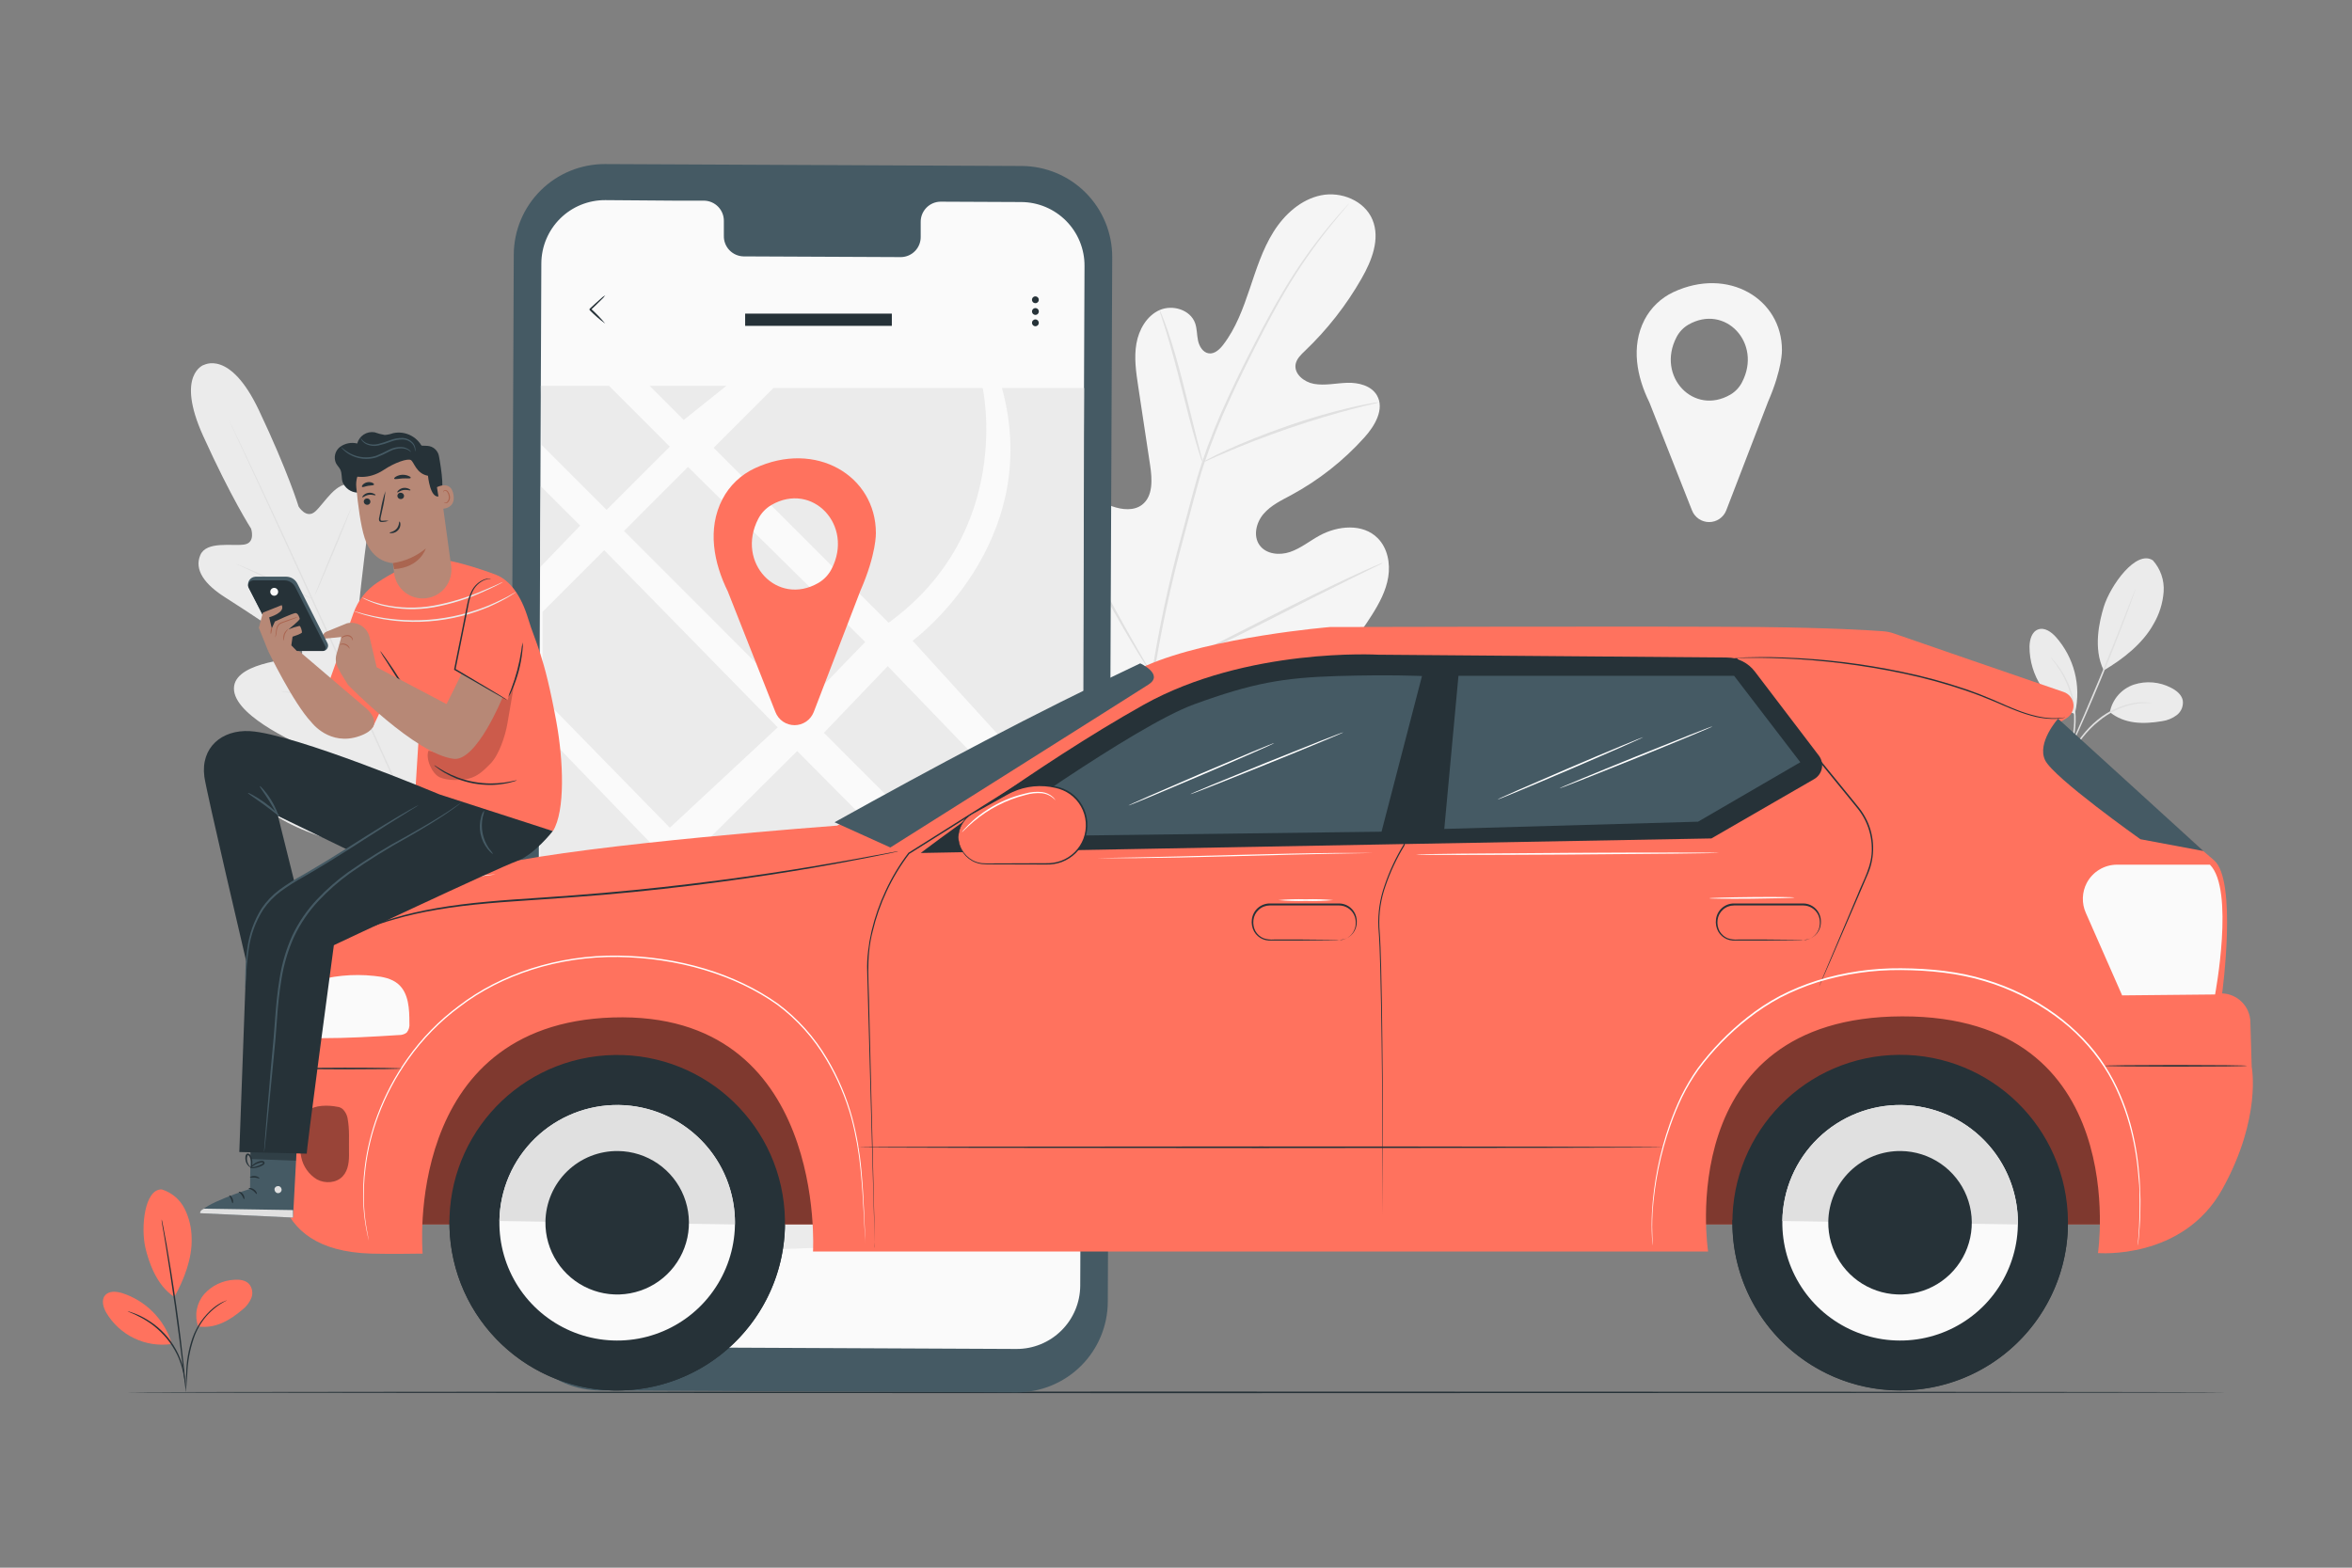 <svg width="135" height="90" viewBox="0 0 135 90" fill="none" xmlns="http://www.w3.org/2000/svg">
<rect x="0" y="0" width="135" height="90" fill="#808080" stroke="none"/>
<path d="M123.563 32.161C123.783 32.405 123.952 32.691 124.06 33.001C124.168 33.312 124.212 33.642 124.189 33.97C124.14 34.627 123.941 35.263 123.606 35.831C122.994 36.943 121.849 37.847 120.751 38.486C120.121 37.226 120.51 35.636 120.751 34.844C121.142 33.584 122.611 31.563 123.556 32.161" fill="#EBEBEB"/>
<path d="M121.102 40.88C121.172 40.519 121.337 40.183 121.578 39.906C121.82 39.629 122.131 39.421 122.479 39.303C122.829 39.19 123.197 39.148 123.563 39.179C123.929 39.21 124.285 39.313 124.611 39.483C124.913 39.634 125.212 39.865 125.286 40.203C125.309 40.36 125.291 40.52 125.233 40.668C125.175 40.816 125.079 40.945 124.954 41.044C124.702 41.238 124.403 41.362 124.087 41.404C123.007 41.584 121.946 41.569 121.102 40.885" fill="#EBEBEB"/>
<path d="M118.374 43.938C118.411 43.859 118.456 43.784 118.507 43.713L118.892 43.115C119.223 42.619 119.68 41.9 120.411 41.315C121.023 40.808 121.76 40.474 122.544 40.347C122.783 40.312 123.024 40.306 123.264 40.329C123.329 40.334 123.393 40.343 123.457 40.356C123.502 40.356 123.523 40.369 123.523 40.372C123.201 40.353 122.878 40.366 122.559 40.412C121.789 40.559 121.069 40.899 120.467 41.4C119.747 41.967 119.29 42.671 118.946 43.159C118.775 43.405 118.636 43.605 118.536 43.74C118.488 43.811 118.434 43.877 118.374 43.938Z" fill="#E0E0E0"/>
<path d="M122.58 33.804C122.572 33.841 122.562 33.878 122.548 33.914L122.443 34.222C122.35 34.49 122.209 34.873 122.033 35.347C121.673 36.293 121.171 37.595 120.579 39.019C119.986 40.442 119.421 41.719 118.998 42.64C118.788 43.099 118.613 43.468 118.491 43.72C118.431 43.839 118.383 43.936 118.347 44.012C118.331 44.047 118.312 44.08 118.291 44.111C118.299 44.074 118.312 44.038 118.329 44.005C118.363 43.927 118.404 43.825 118.458 43.704L118.939 42.61C119.346 41.684 119.902 40.405 120.494 38.981C121.086 37.557 121.603 36.261 121.972 35.32L122.409 34.205C122.46 34.083 122.499 33.982 122.532 33.905C122.544 33.87 122.56 33.836 122.58 33.804Z" fill="#E0E0E0"/>
<path d="M119.111 40.892C119.284 40.136 119.274 39.35 119.082 38.599C118.889 37.847 118.521 37.153 118.006 36.572C117.743 36.279 117.356 36.002 116.986 36.135C116.615 36.268 116.496 36.731 116.489 37.125C116.488 37.948 116.73 38.752 117.186 39.437C117.641 40.123 118.289 40.658 119.048 40.975" fill="#EBEBEB"/>
<path d="M117.72 37.748C117.784 37.801 117.841 37.861 117.891 37.928C117.956 37.997 118.016 38.071 118.071 38.149C118.138 38.241 118.22 38.338 118.294 38.461C118.38 38.59 118.459 38.723 118.53 38.86C118.615 39.016 118.692 39.176 118.759 39.341C118.912 39.719 119.022 40.114 119.086 40.518C119.144 40.922 119.155 41.332 119.119 41.738C119.102 41.916 119.075 42.092 119.038 42.266C119.008 42.418 118.969 42.568 118.921 42.716C118.885 42.838 118.842 42.958 118.793 43.076C118.759 43.166 118.72 43.254 118.674 43.339C118.642 43.414 118.603 43.487 118.557 43.555C118.537 43.555 118.705 43.236 118.859 42.696C118.902 42.55 118.936 42.401 118.962 42.251C118.995 42.079 119.02 41.906 119.034 41.731C119.066 41.331 119.053 40.928 118.996 40.531C118.932 40.135 118.827 39.747 118.681 39.373C118.609 39.202 118.543 39.04 118.463 38.894C118.395 38.757 118.32 38.624 118.238 38.495C117.936 38.016 117.695 37.76 117.72 37.748Z" fill="#E0E0E0"/>
<path d="M11.711 20.941C11.711 20.941 10.055 21.481 11.661 25.027C13.266 28.573 14.413 30.352 14.413 30.352C14.413 30.352 14.688 31.171 14.004 31.264C13.32 31.358 11.844 31.05 11.498 31.865C11.139 32.71 11.732 33.55 12.966 34.322C14.198 35.095 16.839 36.882 17.077 37.044C17.314 37.206 17.534 37.584 17.077 37.728C16.619 37.872 13.248 38.059 13.435 39.654C13.623 41.249 17.413 42.84 17.82 43.02C18.227 43.2 18.322 43.38 18.277 43.61C18.232 43.841 17.093 43.79 16.135 43.891C15.178 43.992 14.085 44.262 14.271 45.173C14.456 46.084 16.65 48.083 22.169 48.886L24.75 49.091L26.259 46.973C29.214 42.244 29.106 39.278 28.532 38.547C27.958 37.816 27.038 38.471 26.349 39.141C25.659 39.811 24.952 40.707 24.75 40.594C24.549 40.48 24.468 40.293 24.593 39.863C24.72 39.433 25.963 35.518 24.867 34.344C23.771 33.17 21.447 35.618 21.044 35.878C20.641 36.137 20.495 35.716 20.524 35.433C20.552 35.15 20.895 31.977 21.103 30.537C21.312 29.097 21.051 28.107 20.178 27.837C19.336 27.571 18.612 28.899 18.099 29.36C17.586 29.821 17.14 29.081 17.14 29.081C17.14 29.081 16.526 27.061 14.855 23.54C13.185 20.02 11.675 20.968 11.675 20.968" fill="#EBEBEB"/>
<path d="M24.858 49.702C23.641 47.11 21.557 42.469 19.746 38.495C17.935 34.52 16.294 30.924 15.089 28.328L13.662 25.254L13.275 24.419L13.176 24.199C13.163 24.174 13.15 24.147 13.14 24.12C13.14 24.12 13.155 24.143 13.18 24.192L13.286 24.408C13.378 24.601 13.513 24.88 13.687 25.238C14.035 25.958 14.53 27.004 15.138 28.298C16.355 30.888 18.006 34.481 19.818 38.455C21.631 42.43 23.706 47.081 24.91 49.68" fill="#E0E0E0"/>
<path d="M13.554 32.378C13.616 32.392 13.676 32.412 13.734 32.438C13.846 32.479 14.008 32.546 14.206 32.629C14.602 32.796 15.144 33.041 15.738 33.322L17.253 34.042L17.714 34.258C17.772 34.281 17.827 34.31 17.88 34.344C17.817 34.332 17.757 34.313 17.7 34.286C17.586 34.245 17.426 34.178 17.228 34.094C16.832 33.914 16.294 33.671 15.702 33.39L14.181 32.67L13.72 32.456C13.662 32.436 13.606 32.41 13.554 32.378Z" fill="#E0E0E0"/>
<path d="M18.061 34.2C18.041 34.2 18.497 33.052 19.078 31.657C19.66 30.262 20.158 29.137 20.169 29.137C20.18 29.137 19.735 30.285 19.152 31.682C18.569 33.079 18.083 34.2 18.061 34.2Z" fill="#E0E0E0"/>
<path d="M20.567 40.419C20.599 40.364 20.637 40.313 20.68 40.266C20.767 40.156 20.877 40.021 21.006 39.861C21.28 39.519 21.658 39.044 22.055 38.506C22.453 37.967 22.797 37.471 23.044 37.107L23.335 36.677C23.368 36.622 23.406 36.571 23.449 36.524C23.427 36.584 23.397 36.641 23.36 36.693C23.299 36.801 23.207 36.952 23.09 37.138C22.857 37.51 22.52 38.016 22.119 38.554C21.717 39.092 21.335 39.564 21.049 39.897C20.905 40.063 20.788 40.196 20.704 40.286C20.664 40.336 20.618 40.38 20.567 40.419Z" fill="#E0E0E0"/>
<path d="M16.128 39.679C16.188 39.675 16.249 39.679 16.308 39.69L16.785 39.749C17.187 39.805 17.741 39.886 18.353 39.98C18.965 40.073 19.518 40.16 19.917 40.232L20.391 40.318C20.449 40.325 20.506 40.339 20.562 40.36C20.501 40.364 20.441 40.36 20.382 40.349L19.906 40.289C19.503 40.234 18.949 40.153 18.337 40.059C17.725 39.965 17.172 39.879 16.773 39.807L16.301 39.721C16.242 39.713 16.184 39.699 16.128 39.679Z" fill="#E0E0E0"/>
<path d="M17.64 45.459C17.715 45.457 17.791 45.462 17.865 45.475L18.477 45.551C18.992 45.617 19.703 45.715 20.488 45.828C21.273 45.941 21.983 46.048 22.497 46.13L23.105 46.229C23.18 46.24 23.254 46.256 23.326 46.278C23.25 46.28 23.174 46.275 23.099 46.262L22.489 46.186C21.974 46.12 21.262 46.021 20.477 45.907C19.692 45.794 18.981 45.688 18.468 45.607L17.861 45.506C17.786 45.497 17.712 45.481 17.64 45.459Z" fill="#E0E0E0"/>
<path d="M23.197 46.22C23.237 46.15 23.283 46.083 23.335 46.021C23.436 45.884 23.569 45.707 23.73 45.493C24.063 45.047 24.52 44.429 25.006 43.733C25.492 43.036 25.917 42.395 26.219 41.933L26.579 41.38C26.62 41.311 26.666 41.244 26.718 41.182C26.686 41.257 26.648 41.328 26.604 41.396C26.527 41.531 26.412 41.726 26.266 41.962C25.974 42.437 25.557 43.085 25.069 43.781C24.581 44.478 24.118 45.094 23.773 45.531C23.593 45.749 23.458 45.925 23.357 46.044C23.309 46.108 23.256 46.167 23.197 46.22Z" fill="#E0E0E0"/>
<path d="M65.245 42.237C60.633 39.917 58.898 34.621 58.358 29.714C58.268 28.895 58.054 28.049 58.338 27.279C58.622 26.509 59.456 25.888 60.235 26.127C60.881 26.323 61.247 26.989 61.675 27.522C62.24 28.234 62.994 28.771 63.851 29.072C64.409 29.266 65.075 29.338 65.547 28.982C66.193 28.492 66.136 27.509 66.013 26.699C65.785 25.189 65.557 23.679 65.329 22.171C65.207 21.361 65.086 20.534 65.227 19.728C65.367 18.922 65.821 18.128 66.56 17.8C67.3 17.473 68.319 17.779 68.596 18.549C68.711 18.869 68.693 19.222 68.765 19.555C68.837 19.888 69.046 20.237 69.379 20.286C69.712 20.335 70.009 20.057 70.216 19.784C70.936 18.846 71.35 17.708 71.73 16.583C72.11 15.458 72.468 14.31 73.098 13.307C73.728 12.305 74.677 11.446 75.827 11.212C76.977 10.978 78.32 11.516 78.777 12.614C79.234 13.712 78.737 14.971 78.145 16C77.271 17.529 76.18 18.924 74.905 20.14C74.675 20.358 74.426 20.594 74.365 20.909C74.268 21.474 74.857 21.937 75.416 22.037C76.05 22.151 76.696 21.994 77.339 21.976C77.981 21.958 78.707 22.14 79.033 22.696C79.484 23.477 78.917 24.446 78.313 25.114C77.112 26.45 75.69 27.57 74.11 28.424C73.544 28.728 72.945 29.011 72.524 29.504C72.103 29.997 71.919 30.764 72.292 31.291C72.664 31.819 73.436 31.896 74.045 31.689C74.653 31.482 75.163 31.063 75.726 30.753C76.779 30.172 78.228 30.033 79.081 30.899C79.641 31.464 79.81 32.339 79.682 33.129C79.555 33.919 79.168 34.636 78.743 35.309C77.26 37.661 75.218 39.679 72.763 40.948C70.308 42.217 67.95 42.806 65.246 42.239" fill="#F5F5F5"/>
<path d="M66.06 38.993C66.487 36.217 67.072 33.467 67.813 30.757L68.386 28.62C68.575 27.92 68.762 27.225 68.987 26.557C69.421 25.275 69.927 24.018 70.501 22.792C71.041 21.618 71.593 20.524 72.121 19.503C72.648 18.482 73.161 17.543 73.662 16.706C74.447 15.381 75.335 14.121 76.32 12.937C76.668 12.517 76.948 12.2 77.141 11.99L77.361 11.75C77.384 11.722 77.411 11.695 77.44 11.671C77.421 11.703 77.398 11.733 77.373 11.759L77.162 12.01C76.983 12.227 76.705 12.55 76.365 12.974C75.401 14.168 74.527 15.431 73.751 16.754C73.257 17.593 72.752 18.535 72.231 19.555C71.709 20.576 71.159 21.672 70.625 22.844C70.055 24.069 69.552 25.325 69.12 26.606C68.897 27.272 68.712 27.959 68.522 28.661C68.334 29.363 68.146 30.076 67.954 30.796C67.213 33.501 66.625 36.245 66.192 39.015" fill="#E0E0E0"/>
<path d="M69.028 26.546C68.973 26.44 68.93 26.328 68.899 26.212C68.825 25.994 68.719 25.672 68.611 25.281C68.38 24.489 68.098 23.387 67.792 22.171C67.486 20.954 67.187 19.858 66.946 19.073C66.825 18.68 66.724 18.364 66.652 18.146C66.608 18.034 66.575 17.919 66.555 17.8C66.618 17.902 66.669 18.011 66.706 18.124C66.796 18.337 66.912 18.65 67.047 19.04C67.315 19.818 67.63 20.914 67.938 22.133L68.713 25.252C68.808 25.627 68.889 25.941 68.956 26.195C68.994 26.309 69.018 26.427 69.028 26.546Z" fill="#E0E0E0"/>
<path d="M79.168 23.092C79.035 23.142 78.898 23.178 78.759 23.202C78.496 23.265 78.113 23.353 77.645 23.477C76.705 23.719 75.418 24.097 74.018 24.575C72.618 25.054 71.368 25.549 70.475 25.929C70.027 26.109 69.669 26.278 69.421 26.388C69.295 26.453 69.164 26.506 69.028 26.546C69.141 26.465 69.262 26.393 69.388 26.334C69.629 26.208 69.982 26.032 70.425 25.83C71.311 25.423 72.558 24.916 73.962 24.431C75.16 24.016 76.378 23.663 77.612 23.373C78.086 23.261 78.473 23.193 78.741 23.144C78.881 23.113 79.024 23.096 79.168 23.092Z" fill="#E0E0E0"/>
<path d="M66.163 38.783C66.128 38.749 66.097 38.71 66.073 38.668C66.01 38.572 65.934 38.455 65.841 38.308C65.639 38.002 65.36 37.552 65.023 36.992C64.348 35.87 63.465 34.292 62.512 32.537C61.56 30.782 60.691 29.205 60.039 28.08L59.265 26.741L59.056 26.381C59.029 26.339 59.007 26.295 58.992 26.248C59.027 26.282 59.057 26.322 59.081 26.365L59.314 26.725C59.515 27.031 59.794 27.481 60.131 28.042C60.806 29.164 61.691 30.742 62.651 32.497C63.61 34.252 64.471 35.834 65.122 36.968L65.896 38.309C65.981 38.455 66.049 38.578 66.105 38.669C66.129 38.705 66.148 38.743 66.163 38.783Z" fill="#E0E0E0"/>
<path d="M79.366 32.319C79.326 32.35 79.282 32.375 79.236 32.395L78.854 32.58L77.441 33.275C76.248 33.863 74.608 34.693 72.799 35.615C70.99 36.536 69.34 37.35 68.134 37.913C67.531 38.194 67.041 38.417 66.694 38.565L66.299 38.731C66.255 38.754 66.207 38.77 66.157 38.779C66.197 38.749 66.241 38.724 66.287 38.704L66.668 38.511L68.083 37.816C69.277 37.229 70.915 36.4 72.725 35.476C74.536 34.553 76.183 33.741 77.389 33.178C77.992 32.897 78.482 32.674 78.829 32.526L79.223 32.36C79.268 32.339 79.316 32.325 79.366 32.319Z" fill="#E0E0E0"/>
<path d="M102.28 20.097C102.28 17.159 99.194 15.3 96.048 16.771C95.337 17.104 94.755 17.662 94.392 18.358C93.602 19.892 93.951 21.641 94.669 23.096L97.117 29.3C97.194 29.498 97.329 29.668 97.505 29.788C97.68 29.908 97.888 29.972 98.1 29.972C98.312 29.972 98.52 29.908 98.695 29.788C98.871 29.668 99.006 29.498 99.083 29.3L101.484 23.062C102.314 21.155 102.28 20.097 102.28 20.097ZM99.324 22.653C97.209 23.882 95.065 21.609 96.224 19.366C96.376 19.067 96.609 18.817 96.898 18.646C99.013 17.417 101.155 19.69 99.995 21.933C99.845 22.232 99.612 22.482 99.324 22.653Z" fill="#F5F5F5"/>
<path d="M127.8 79.934C127.8 79.961 100.8 79.981 67.511 79.981C34.221 79.981 7.211 79.961 7.211 79.934C7.211 79.907 34.2 79.888 67.511 79.888C100.821 79.888 127.8 79.909 127.8 79.934Z" fill="#263238"/>
<path d="M58.349 79.934L34.423 79.825C33.042 79.816 31.72 79.26 30.748 78.279C29.776 77.298 29.232 75.972 29.236 74.59L29.489 14.609C29.497 13.227 30.053 11.905 31.035 10.932C32.016 9.959 33.344 9.415 34.726 9.419L58.651 9.529C60.032 9.538 61.353 10.093 62.325 11.073C63.297 12.054 63.842 13.379 63.839 14.76L63.585 74.741C63.578 76.124 63.023 77.447 62.041 78.421C61.059 79.394 59.731 79.939 58.349 79.934Z" fill="#455A64"/>
<path d="M58.617 11.599L53.978 11.578C53.673 11.583 53.382 11.71 53.17 11.93C52.958 12.149 52.841 12.444 52.846 12.749V13.592C52.849 13.743 52.821 13.893 52.765 14.034C52.71 14.174 52.627 14.303 52.521 14.411C52.416 14.52 52.29 14.606 52.152 14.666C52.013 14.726 51.863 14.758 51.712 14.76L42.669 14.719C42.364 14.71 42.074 14.58 41.864 14.359C41.654 14.137 41.54 13.841 41.548 13.536V12.694C41.553 12.39 41.439 12.097 41.229 11.877C41.02 11.658 40.733 11.529 40.43 11.52H38.799L34.74 11.489C33.772 11.485 32.842 11.864 32.154 12.545C31.466 13.226 31.077 14.152 31.072 15.12L30.825 73.667C30.821 74.635 31.201 75.565 31.882 76.252C32.563 76.94 33.489 77.329 34.457 77.333L58.336 77.443C58.816 77.445 59.291 77.353 59.734 77.172C60.178 76.99 60.582 76.723 60.922 76.385C61.263 76.048 61.533 75.647 61.719 75.205C61.904 74.763 62.001 74.288 62.003 73.809L62.249 15.264C62.252 14.785 62.159 14.31 61.978 13.867C61.797 13.423 61.529 13.02 61.192 12.679C60.855 12.339 60.454 12.069 60.012 11.883C59.57 11.698 59.096 11.601 58.617 11.599Z" fill="#FAFAFA"/>
<path d="M31.043 22.149H34.956L38.448 25.643L34.817 29.273L31.084 25.538L31.043 22.149Z" fill="#EBEBEB"/>
<path d="M39.245 24.109L37.283 22.149H41.697L39.245 24.109Z" fill="#EBEBEB"/>
<path d="M40.961 25.711L44.397 22.275H56.403C56.403 22.275 58.241 30.483 51.003 35.753L40.961 25.711Z" fill="#EBEBEB"/>
<path d="M39.49 26.806L35.815 30.483L45.986 40.655L49.662 36.855L39.49 26.806Z" fill="#EBEBEB"/>
<path d="M30.998 32.567L33.302 30.177L31.043 27.918L30.998 32.567Z" fill="#EBEBEB"/>
<path d="M34.681 31.586L31.142 35.125V40.043L38.448 47.518L44.638 41.758L34.681 31.586Z" fill="#EBEBEB"/>
<path d="M52.38 36.785C52.38 36.785 59.962 31.226 57.51 22.275H62.224L62.167 47.54L52.38 36.785Z" fill="#EBEBEB"/>
<path d="M50.954 38.243L47.29 42.07L58.529 53.311L61.967 49.667L50.954 38.243Z" fill="#EBEBEB"/>
<path d="M45.758 43.117L39.996 48.838L51.52 60.28L57.271 54.72L45.758 43.117Z" fill="#EBEBEB"/>
<path d="M42.737 71.779L51.547 62.649L59.925 71.19L42.737 71.779Z" fill="#EBEBEB"/>
<path d="M52.92 61.47L62.1 52.38C62.1 52.783 62.021 71.228 62.021 71.228L52.92 61.47Z" fill="#EBEBEB"/>
<path d="M45.067 56.365L50.27 61.569L39.996 72.171L35.249 66.478L45.067 56.365Z" fill="#EBEBEB"/>
<path d="M31.007 67.216C31.498 67.167 44.082 55.382 44.082 55.382L31.007 41.834V67.216Z" fill="#EBEBEB"/>
<path d="M30.825 69.901L33.854 67.216L38.05 72.171H30.825V70.276" fill="#EBEBEB"/>
<path d="M34.74 18.581C34.42 18.345 34.119 18.084 33.84 17.8C33.84 17.663 33.84 17.762 33.84 17.732L33.853 17.721L33.874 17.701L33.919 17.66L34.006 17.579L34.169 17.428L34.452 17.176C34.538 17.088 34.635 17.012 34.74 16.951C34.676 17.049 34.598 17.137 34.51 17.213L34.24 17.48L34.08 17.635L33.993 17.717L33.95 17.759L33.926 17.779L33.916 17.789V17.721C34.212 17.986 34.488 18.274 34.74 18.581Z" fill="#263238"/>
<path d="M59.625 17.208C59.625 17.247 59.614 17.285 59.593 17.318C59.571 17.35 59.541 17.376 59.505 17.391C59.469 17.406 59.429 17.41 59.391 17.402C59.353 17.395 59.318 17.376 59.29 17.349C59.263 17.321 59.244 17.286 59.236 17.248C59.229 17.209 59.233 17.17 59.248 17.134C59.263 17.098 59.288 17.067 59.321 17.046C59.353 17.024 59.392 17.013 59.431 17.014C59.482 17.014 59.532 17.034 59.568 17.071C59.605 17.107 59.625 17.157 59.625 17.208Z" fill="#263238"/>
<path d="M59.569 17.743C59.597 17.77 59.615 17.805 59.623 17.843C59.631 17.881 59.627 17.921 59.612 17.956C59.597 17.992 59.572 18.023 59.54 18.045C59.507 18.066 59.469 18.078 59.431 18.078C59.392 18.078 59.354 18.066 59.322 18.045C59.289 18.023 59.264 17.992 59.249 17.956C59.234 17.921 59.231 17.881 59.238 17.843C59.246 17.805 59.264 17.77 59.292 17.743C59.329 17.706 59.379 17.686 59.431 17.686C59.482 17.686 59.532 17.706 59.569 17.743Z" fill="#263238"/>
<path d="M59.625 18.553C59.62 18.601 59.598 18.646 59.562 18.679C59.525 18.712 59.478 18.73 59.43 18.73C59.381 18.73 59.334 18.712 59.298 18.679C59.262 18.646 59.239 18.601 59.234 18.553C59.232 18.525 59.235 18.498 59.243 18.472C59.252 18.446 59.266 18.422 59.284 18.402C59.303 18.382 59.325 18.366 59.35 18.354C59.375 18.343 59.402 18.338 59.43 18.338C59.457 18.338 59.484 18.343 59.509 18.354C59.534 18.366 59.556 18.382 59.575 18.402C59.593 18.422 59.607 18.446 59.616 18.472C59.624 18.498 59.627 18.525 59.625 18.553Z" fill="#263238"/>
<path d="M51.19 18.005H42.77V18.707H51.19V18.005Z" fill="#263238"/>
<path d="M50.274 30.6C50.274 27.32 46.829 25.243 43.315 26.887C42.52 27.258 41.87 27.881 41.465 28.66C40.581 30.371 40.972 32.326 41.773 33.95L44.509 40.882C44.595 41.102 44.746 41.292 44.942 41.426C45.138 41.56 45.37 41.631 45.607 41.631C45.844 41.631 46.075 41.56 46.271 41.426C46.467 41.292 46.618 41.102 46.705 40.882L49.385 33.914C50.314 31.79 50.274 30.6 50.274 30.6ZM46.98 33.462C44.618 34.835 42.224 32.297 43.519 29.792C43.689 29.461 43.949 29.186 44.269 28.996C46.633 27.623 49.027 30.161 47.731 32.666C47.561 32.997 47.3 33.273 46.98 33.462Z" fill="#FF725E"/>
<path d="M121.872 55.642H22.005V70.295H121.872V55.642Z" fill="#FF725E"/>
<g opacity="0.5">
<path d="M121.872 55.642H22.005V70.295H121.872V55.642Z" fill="black"/>
</g>
<path d="M36.073 79.804C41.379 79.447 45.391 74.856 45.034 69.549C44.677 64.243 40.086 60.23 34.779 60.587C29.473 60.944 25.461 65.536 25.818 70.842C26.175 76.149 30.766 80.161 36.073 79.804Z" fill="#263238"/>
<path d="M25.798 70.033C25.798 70.042 25.798 70.051 25.798 70.058C25.779 71.322 26.01 72.578 26.477 73.754C26.944 74.929 27.638 76.001 28.52 76.908C29.401 77.815 30.452 78.54 31.613 79.041C32.775 79.542 34.023 79.809 35.288 79.827C36.553 79.846 37.809 79.615 38.984 79.148C40.159 78.681 41.231 77.987 42.138 77.105C43.046 76.224 43.77 75.173 44.271 74.011C44.772 72.85 45.039 71.601 45.058 70.337C45.058 70.328 45.058 70.319 45.058 70.312L25.798 70.033Z" fill="#263238"/>
<path d="M28.665 70.099C28.645 71.436 29.023 72.749 29.749 73.872C30.476 74.995 31.519 75.877 32.747 76.407C33.974 76.937 35.332 77.09 36.647 76.849C37.962 76.607 39.177 75.981 40.136 75.049C41.095 74.117 41.756 72.922 42.036 71.614C42.316 70.306 42.202 68.945 41.708 67.702C41.214 66.459 40.362 65.391 39.261 64.632C38.16 63.873 36.858 63.458 35.521 63.439C33.729 63.414 32 64.101 30.714 65.35C29.429 66.599 28.692 68.307 28.665 70.099Z" fill="#FAFAFA"/>
<path d="M35.521 63.437C33.729 63.411 32 64.099 30.714 65.347C29.428 66.596 28.691 68.305 28.665 70.097L42.185 70.294C42.21 68.501 41.523 66.771 40.273 65.485C39.023 64.2 37.314 63.463 35.521 63.437Z" fill="#E0E0E0"/>
<path d="M31.307 70.137C31.295 70.952 31.525 71.751 31.968 72.435C32.41 73.119 33.046 73.657 33.794 73.979C34.542 74.302 35.369 74.396 36.17 74.248C36.971 74.101 37.711 73.719 38.295 73.152C38.879 72.584 39.282 71.856 39.453 71.059C39.623 70.262 39.553 69.433 39.252 68.676C38.951 67.919 38.432 67.268 37.762 66.806C37.091 66.344 36.298 66.091 35.483 66.08C34.943 66.072 34.406 66.171 33.903 66.37C33.401 66.57 32.943 66.867 32.555 67.243C32.167 67.62 31.857 68.07 31.643 68.566C31.429 69.063 31.315 69.596 31.307 70.137Z" fill="#263238"/>
<path d="M109.625 79.8C114.934 79.493 118.989 74.939 118.681 69.629C118.373 64.319 113.819 60.265 108.509 60.573C103.2 60.881 99.145 65.435 99.453 70.744C99.761 76.054 104.315 80.109 109.625 79.8Z" fill="#263238"/>
<path d="M99.436 70.033C99.436 70.042 99.436 70.051 99.436 70.058C99.417 71.322 99.648 72.578 100.115 73.754C100.582 74.929 101.276 76.001 102.158 76.908C103.039 77.815 104.09 78.54 105.251 79.041C106.413 79.542 107.661 79.809 108.926 79.827C110.191 79.846 111.447 79.615 112.622 79.148C113.797 78.681 114.869 77.987 115.776 77.105C116.684 76.224 117.408 75.173 117.909 74.011C118.41 72.85 118.677 71.601 118.696 70.337C118.696 70.328 118.696 70.319 118.696 70.312L99.436 70.033Z" fill="#263238"/>
<path d="M102.303 70.099C102.283 71.436 102.66 72.749 103.387 73.872C104.113 74.995 105.157 75.877 106.385 76.407C107.612 76.937 108.97 77.09 110.285 76.849C111.6 76.607 112.815 75.981 113.774 75.049C114.733 74.117 115.394 72.922 115.674 71.614C115.954 70.306 115.84 68.945 115.346 67.702C114.852 66.459 114 65.391 112.899 64.632C111.798 63.873 110.496 63.458 109.159 63.439C107.367 63.414 105.638 64.101 104.352 65.35C103.067 66.599 102.33 68.307 102.303 70.099Z" fill="#FAFAFA"/>
<path d="M109.159 63.437C107.367 63.411 105.638 64.099 104.352 65.347C103.066 66.596 102.329 68.305 102.303 70.097L115.823 70.294C115.848 68.501 115.161 66.771 113.911 65.485C112.661 64.2 110.952 63.463 109.159 63.437Z" fill="#E0E0E0"/>
<path d="M104.94 70.137C104.928 70.952 105.158 71.751 105.6 72.435C106.043 73.119 106.678 73.657 107.426 73.979C108.174 74.302 109.001 74.396 109.803 74.248C110.604 74.101 111.343 73.719 111.928 73.152C112.512 72.584 112.915 71.856 113.085 71.059C113.256 70.262 113.186 69.433 112.885 68.676C112.584 67.919 112.065 67.268 111.394 66.806C110.723 66.344 109.93 66.091 109.116 66.08C108.575 66.072 108.038 66.171 107.536 66.37C107.034 66.57 106.575 66.867 106.188 67.243C105.8 67.62 105.49 68.07 105.276 68.566C105.062 69.063 104.948 69.596 104.94 70.137Z" fill="#263238"/>
<path d="M48.047 47.398C48.047 47.398 33.867 48.443 28.607 49.622C24.903 50.452 17.761 51.887 17.847 56.38L18.414 59.602C18.414 59.602 15.766 60.811 15.766 63.9C15.766 66.989 15.12 71.777 21.305 71.969C22.323 72 24.259 71.969 24.259 71.969C24.259 71.969 23.072 58.797 35.172 58.412C47.482 58.019 46.665 71.849 46.665 71.849H98.042C98.042 71.849 95.933 58.376 109.184 58.349C122.436 58.322 120.42 71.937 120.42 71.937C120.42 71.937 125.294 72.358 127.562 68.261C129.83 64.165 129.242 61.241 129.242 61.241L129.166 58.651C129.152 58.226 128.976 57.822 128.676 57.522C128.375 57.221 127.971 57.045 127.546 57.031C127.546 57.031 128.432 50.512 127.073 49.383C125.714 48.254 118.267 41.445 118.267 41.445L118.627 41.224C118.761 41.139 118.867 41.019 118.935 40.876C119.003 40.734 119.029 40.575 119.01 40.418C118.991 40.261 118.928 40.113 118.829 39.99C118.729 39.868 118.597 39.776 118.447 39.726C115.619 38.754 110.029 36.83 108.715 36.371C108.518 36.301 108.313 36.257 108.104 36.241C107.32 36.182 105.098 36.041 101.021 35.998C96.055 35.944 76.338 35.998 76.338 35.998C76.338 35.998 69.552 36.556 65.772 38.219C61.808 39.969 48.047 47.398 48.047 47.398Z" fill="#FF725E"/>
<g opacity="0.4">
<path d="M19.363 63.54C18.848 63.436 18.059 63.427 17.667 63.774C17.375 64.033 17.298 64.453 17.255 64.84C17.172 65.37 17.184 65.91 17.291 66.436C17.345 66.699 17.453 66.948 17.608 67.166C17.763 67.385 17.961 67.57 18.191 67.709C18.662 67.964 19.307 67.923 19.672 67.529C20.007 67.169 20.045 66.629 20.032 66.148C20.02 65.453 20.075 64.865 19.948 64.183C19.919 64.038 19.858 63.902 19.768 63.785C19.723 63.715 19.662 63.656 19.591 63.614C19.52 63.571 19.44 63.545 19.357 63.538" fill="black"/>
</g>
<path d="M18.418 59.602C19.922 59.602 21.382 59.519 22.885 59.422C23.049 59.429 23.21 59.38 23.342 59.283C23.403 59.208 23.448 59.121 23.475 59.029C23.502 58.936 23.51 58.839 23.499 58.743C23.499 57.937 23.467 57.019 22.855 56.493C22.48 56.173 21.967 56.072 21.476 56.027C20.256 55.895 19.021 56.017 17.851 56.387L18.418 59.602Z" fill="#FAFAFA"/>
<path d="M49.68 71.437C49.68 71.437 49.68 71.393 49.669 71.307C49.658 71.221 49.655 71.093 49.644 70.929C49.626 70.594 49.599 70.106 49.565 69.476C49.53 68.846 49.487 68.074 49.397 67.181C49.304 66.171 49.127 65.169 48.866 64.188C48.538 63.003 48.05 61.867 47.417 60.813C46.7 59.595 45.747 58.533 44.615 57.688C42.186 55.96 38.905 54.988 35.472 54.941C32.04 54.895 28.757 55.98 26.388 57.8C25.252 58.64 24.258 59.655 23.441 60.808C22.728 61.808 22.149 62.897 21.717 64.048C21.361 64.998 21.116 65.987 20.988 66.994C20.887 67.754 20.858 68.521 20.9 69.286C20.929 69.769 20.989 70.25 21.08 70.726C21.108 70.886 21.132 71.01 21.146 71.096C21.161 71.183 21.166 71.224 21.166 71.224C21.166 71.224 21.155 71.183 21.137 71.1L21.06 70.74C20.962 70.265 20.897 69.784 20.865 69.3C20.817 68.533 20.841 67.762 20.937 67C21.061 65.987 21.303 64.993 21.657 64.037C22.088 62.877 22.667 61.779 23.382 60.77C24.2 59.608 25.199 58.585 26.341 57.739C28.721 55.91 32.011 54.814 35.471 54.859C38.93 54.904 42.217 55.885 44.665 57.629C45.805 58.482 46.762 59.554 47.482 60.782C48.114 61.845 48.599 62.989 48.922 64.183C49.181 65.168 49.355 66.174 49.442 67.189C49.527 68.089 49.565 68.855 49.593 69.485C49.622 70.115 49.642 70.605 49.656 70.94C49.656 71.104 49.667 71.23 49.671 71.318C49.674 71.406 49.68 71.437 49.68 71.437Z" fill="white"/>
<path d="M50.22 71.66V71.552L50.209 71.233C50.2 70.949 50.188 70.533 50.169 69.989C50.139 68.897 50.094 67.3 50.036 65.268C49.979 63.236 49.912 60.768 49.835 57.942C49.815 57.235 49.797 56.502 49.775 55.755C49.763 55.373 49.779 54.991 49.826 54.612L49.907 54.032L50.026 53.451C50.212 52.657 50.48 51.884 50.827 51.145C51.183 50.371 51.624 49.638 52.141 48.96L61.038 43.355L63.441 41.843C64.251 41.305 65.101 40.83 65.984 40.423C66.887 39.997 67.814 39.624 68.76 39.305C69.231 39.139 69.716 39.004 70.2 38.86C70.684 38.716 71.177 38.597 71.678 38.5C73.565 38.096 75.483 37.856 77.411 37.78C79.261 37.691 81.114 37.697 82.964 37.798H83.016L83.003 37.85L80.613 48.544C80.171 49.269 79.809 50.04 79.533 50.843C79.261 51.604 79.139 52.411 79.173 53.219C79.234 54.009 79.256 54.783 79.275 55.534C79.295 56.284 79.304 57.011 79.319 57.719C79.36 60.545 79.371 63.009 79.378 65.039C79.385 67.07 79.378 68.666 79.378 69.757C79.378 70.297 79.378 70.717 79.378 71.001C79.378 71.14 79.378 71.246 79.378 71.32C79.378 71.393 79.378 71.428 79.378 71.428C79.378 71.428 79.378 71.39 79.378 71.32C79.378 71.249 79.378 71.14 79.378 71.001C79.378 70.717 79.378 70.301 79.378 69.757C79.378 68.666 79.362 67.07 79.349 65.041C79.337 63.013 79.319 60.541 79.27 57.719C79.256 57.013 79.24 56.285 79.223 55.535C79.202 54.785 79.18 54.014 79.117 53.224C79.081 52.406 79.203 51.589 79.477 50.818C79.751 50.008 80.114 49.231 80.557 48.501V48.514C81.29 45.221 82.091 41.629 82.939 37.818L82.98 37.872C81.135 37.773 79.285 37.768 77.439 37.858C75.516 37.932 73.603 38.173 71.721 38.578C71.222 38.677 70.736 38.815 70.249 38.938C69.761 39.06 69.284 39.217 68.808 39.38C67.863 39.7 66.936 40.074 66.033 40.5C65.154 40.904 64.308 41.376 63.502 41.911L61.097 43.423L52.2 49.016V49.007C51.684 49.68 51.245 50.409 50.889 51.179C50.544 51.913 50.276 52.68 50.09 53.469C49.685 55.012 49.889 56.529 49.892 57.942L50.072 65.268C50.121 67.298 50.159 68.897 50.184 69.988C50.197 70.528 50.204 70.949 50.211 71.233C50.211 71.371 50.211 71.477 50.211 71.552C50.22 71.624 50.22 71.66 50.22 71.66Z" fill="#263238"/>
<path d="M82.899 38.095H82.984L83.23 38.086L84.186 38.063L87.73 37.994L99.678 37.789H99.702L99.716 37.807L101.39 39.857C103.086 41.94 104.702 43.92 106.171 45.72L106.711 46.386C106.886 46.609 107.036 46.851 107.159 47.106C107.382 47.58 107.503 48.095 107.515 48.618C107.526 49.142 107.428 49.661 107.226 50.144L106.686 51.404L105.034 55.228L104.58 56.264L104.459 56.534C104.432 56.594 104.416 56.624 104.416 56.624C104.416 56.624 104.427 56.592 104.45 56.531C104.474 56.47 104.515 56.374 104.562 56.257C104.665 56.016 104.81 55.663 104.999 55.213L106.619 51.379C106.929 50.566 107.474 49.709 107.437 48.665C107.429 48.134 107.306 47.612 107.077 47.133C106.956 46.884 106.809 46.65 106.637 46.433L106.097 45.767L101.311 39.91L99.639 37.859L99.675 37.877L87.725 38.057L84.18 38.099H83.225H82.98L82.899 38.095Z" fill="#263238"/>
<path d="M76.86 53.986C76.86 53.986 76.91 53.986 77.002 53.964C77.137 53.94 77.266 53.889 77.38 53.813C77.561 53.694 77.697 53.518 77.765 53.312C77.807 53.185 77.824 53.05 77.816 52.916C77.811 52.767 77.773 52.62 77.704 52.488C77.624 52.337 77.504 52.211 77.358 52.122C77.212 52.033 77.045 51.985 76.874 51.982H75.661H72.88C72.645 51.983 72.419 52.071 72.246 52.231C72.078 52.384 71.971 52.593 71.944 52.819C71.917 53.038 71.957 53.26 72.059 53.455C72.164 53.638 72.326 53.782 72.52 53.863C72.713 53.929 72.917 53.954 73.12 53.937H73.708H74.766L76.298 53.951L76.714 53.96C76.763 53.959 76.812 53.963 76.86 53.971C76.811 53.977 76.763 53.98 76.714 53.98H76.298L74.766 53.995H73.708H73.12C73.017 53.995 72.918 53.995 72.808 53.995C72.698 53.988 72.59 53.963 72.488 53.921C72.274 53.833 72.096 53.677 71.982 53.476C71.868 53.266 71.823 53.024 71.854 52.787C71.882 52.534 72.003 52.301 72.192 52.131C72.381 51.962 72.626 51.868 72.88 51.867H75.661H76.876C77.06 51.871 77.239 51.924 77.395 52.022C77.551 52.119 77.677 52.256 77.762 52.42C77.834 52.561 77.873 52.718 77.875 52.877C77.881 53.017 77.861 53.158 77.816 53.291C77.74 53.505 77.593 53.686 77.4 53.806C77.281 53.881 77.146 53.929 77.006 53.944C76.959 53.964 76.91 53.978 76.86 53.986Z" fill="#263238"/>
<path d="M103.5 53.986C103.5 53.986 103.55 53.986 103.642 53.964C103.777 53.94 103.906 53.889 104.02 53.813C104.201 53.694 104.337 53.518 104.405 53.312C104.446 53.185 104.464 53.05 104.456 52.916C104.451 52.767 104.413 52.62 104.344 52.488C104.264 52.337 104.144 52.211 103.998 52.122C103.852 52.033 103.685 51.985 103.514 51.982H102.301H99.52C99.285 51.983 99.059 52.071 98.886 52.231C98.718 52.384 98.611 52.593 98.584 52.819C98.557 53.038 98.597 53.26 98.699 53.455C98.804 53.638 98.966 53.782 99.16 53.863C99.353 53.929 99.557 53.954 99.759 53.937H100.348H101.406L102.938 53.951L103.354 53.96C103.403 53.959 103.452 53.963 103.5 53.971C103.451 53.977 103.403 53.98 103.354 53.98H102.938L101.406 53.995H100.348H99.759C99.657 53.995 99.558 53.995 99.448 53.995C99.338 53.988 99.23 53.963 99.128 53.921C98.914 53.833 98.736 53.677 98.622 53.476C98.508 53.266 98.463 53.024 98.494 52.787C98.522 52.534 98.642 52.301 98.832 52.131C99.021 51.962 99.266 51.868 99.52 51.867H102.301H103.516C103.7 51.871 103.879 51.924 104.035 52.022C104.191 52.119 104.317 52.256 104.402 52.42C104.474 52.561 104.512 52.718 104.515 52.877C104.521 53.017 104.501 53.158 104.456 53.291C104.38 53.505 104.233 53.686 104.04 53.806C103.921 53.881 103.786 53.929 103.646 53.944C103.599 53.964 103.55 53.978 103.5 53.986Z" fill="#263238"/>
<path d="M126.844 49.64H121.516C121.158 49.64 120.806 49.738 120.5 49.923C120.193 50.108 119.943 50.373 119.775 50.69C119.638 50.952 119.562 51.242 119.552 51.537C119.542 51.833 119.598 52.127 119.718 52.398L121.806 57.145L127.141 57.092C127.141 57.092 128.277 51.075 126.844 49.64Z" fill="#FAFAFA"/>
<path d="M52.848 48.969L80.339 48.461L98.231 48.134L104.132 44.726C104.244 44.661 104.341 44.573 104.416 44.467C104.492 44.361 104.544 44.241 104.569 44.114C104.595 43.986 104.593 43.855 104.563 43.729C104.534 43.602 104.478 43.483 104.4 43.38L100.726 38.554C100.537 38.306 100.294 38.104 100.015 37.964C99.736 37.824 99.429 37.75 99.117 37.748L79.105 37.586C79.105 37.586 71.57 37.147 65.632 40.466C59.387 43.97 52.848 48.969 52.848 48.969Z" fill="#263238"/>
<path d="M65.446 38.084C65.446 38.084 66.825 38.713 65.929 39.294C65.032 39.875 51.104 48.654 51.104 48.654L47.902 47.205C53.573 44.05 59.301 40.981 65.446 38.084Z" fill="#455A64"/>
<path d="M51.554 48.877L51.467 48.899L51.214 48.955L50.236 49.156C49.386 49.325 48.155 49.563 46.636 49.826C43.576 50.351 39.343 50.963 34.632 51.37C33.453 51.473 32.292 51.55 31.19 51.629C30.089 51.709 29.005 51.772 27.986 51.863C25.947 52.043 24.122 52.339 22.639 52.78C21.46 53.107 20.325 53.578 19.26 54.18C18.877 54.382 18.603 54.58 18.41 54.698L18.191 54.837L18.113 54.882C18.136 54.863 18.16 54.846 18.185 54.83L18.399 54.682C18.59 54.558 18.86 54.355 19.242 54.142C20.301 53.523 21.433 53.04 22.611 52.702C24.098 52.25 25.929 51.946 27.97 51.764C28.991 51.667 30.064 51.599 31.176 51.525C32.288 51.451 33.438 51.365 34.616 51.262C39.325 50.855 43.563 50.254 46.618 49.745C48.146 49.491 49.377 49.264 50.229 49.106L51.21 48.926L51.465 48.879L51.554 48.877Z" fill="#263238"/>
<path d="M128.973 61.187C128.973 61.214 127.141 61.234 124.882 61.234C122.623 61.234 120.789 61.214 120.789 61.187C120.789 61.16 122.621 61.141 124.882 61.141C127.143 61.141 128.973 61.162 128.973 61.187Z" fill="#263238"/>
<path d="M95.452 65.864C95.452 65.891 85.109 65.911 72.353 65.911C59.596 65.911 49.252 65.891 49.252 65.864C49.252 65.837 59.593 65.817 72.353 65.817C85.113 65.817 95.452 65.839 95.452 65.864Z" fill="#263238"/>
<path d="M23.04 61.342C23.04 61.369 21.576 61.389 19.773 61.389C17.969 61.389 16.506 61.369 16.506 61.342C16.506 61.315 17.969 61.295 19.773 61.295C21.576 61.295 23.04 61.317 23.04 61.342Z" fill="#263238"/>
<path d="M118.129 41.258C118.129 41.258 116.901 42.631 117.383 43.639C117.866 44.647 122.854 48.179 122.854 48.179L126.473 48.857L118.129 41.258Z" fill="#455A64"/>
<path d="M83.713 38.797L82.899 47.588L97.465 47.173L103.334 43.76L99.534 38.797H83.713Z" fill="#455A64"/>
<path d="M56.297 48.038C56.297 48.038 65.084 41.692 68.551 40.43C71.897 39.213 73.641 38.907 76.784 38.81C79.788 38.723 81.619 38.81 81.619 38.81L79.297 47.747L56.297 48.038Z" fill="#455A64"/>
<path d="M55.011 48.06C55.012 47.787 55.084 47.518 55.222 47.282C55.36 47.047 55.558 46.851 55.796 46.717L57.816 45.583C58.391 45.259 59.04 45.089 59.7 45.09C60.107 45.09 60.511 45.155 60.898 45.281C61.318 45.426 61.685 45.697 61.948 46.056C62.211 46.415 62.358 46.846 62.37 47.291C62.381 47.59 62.332 47.889 62.226 48.168C62.119 48.448 61.957 48.703 61.749 48.918C61.542 49.134 61.293 49.305 61.018 49.422C60.742 49.539 60.446 49.599 60.147 49.599H56.547C56.139 49.598 55.749 49.435 55.461 49.147C55.173 48.858 55.011 48.468 55.011 48.06Z" fill="#FF725E"/>
<path d="M55.011 48.06C55.011 48.06 55.011 48.128 55.035 48.254C55.062 48.44 55.123 48.618 55.215 48.782C55.36 49.039 55.575 49.25 55.834 49.392C55.996 49.477 56.171 49.532 56.352 49.554C56.559 49.569 56.766 49.574 56.974 49.567L60.053 49.556C60.345 49.564 60.636 49.516 60.91 49.415C61.199 49.307 61.462 49.139 61.682 48.922C61.902 48.705 62.073 48.443 62.184 48.155C62.298 47.852 62.344 47.527 62.319 47.203C62.295 46.884 62.202 46.575 62.044 46.297C61.887 46.018 61.671 45.778 61.41 45.592C61.159 45.418 60.876 45.296 60.577 45.232C59.756 45.038 58.894 45.121 58.126 45.468C57.893 45.572 57.681 45.704 57.47 45.817L56.869 46.152L55.834 46.724C55.574 46.864 55.359 47.076 55.215 47.335C55.124 47.498 55.063 47.677 55.035 47.862C55.017 47.988 55.019 48.056 55.013 48.056C55.007 47.99 55.007 47.924 55.013 47.858C55.034 47.669 55.09 47.486 55.179 47.318C55.32 47.05 55.538 46.828 55.803 46.681L56.831 46.096L57.429 45.756C57.638 45.641 57.85 45.508 58.088 45.396C58.871 45.035 59.752 44.947 60.592 45.144C60.901 45.206 61.195 45.328 61.457 45.504C61.73 45.697 61.956 45.947 62.12 46.238C62.284 46.528 62.383 46.851 62.408 47.183C62.434 47.521 62.386 47.86 62.267 48.177C62.151 48.478 61.972 48.751 61.743 48.977C61.513 49.204 61.238 49.379 60.935 49.491C60.651 49.593 60.35 49.642 60.048 49.633L56.968 49.624C56.758 49.629 56.549 49.622 56.34 49.604C56.15 49.578 55.967 49.517 55.8 49.424C55.535 49.276 55.317 49.055 55.173 48.787C55.086 48.619 55.03 48.436 55.01 48.247C55.005 48.185 55.006 48.122 55.011 48.06Z" fill="#263238"/>
<path d="M122.713 71.518C122.713 71.518 122.713 71.476 122.713 71.393C122.713 71.311 122.728 71.186 122.738 71.033C122.749 70.88 122.767 70.673 122.778 70.439C122.789 70.205 122.796 69.932 122.805 69.628C122.814 69.323 122.805 68.981 122.805 68.611C122.805 68.24 122.778 67.835 122.728 67.403C122.646 66.424 122.472 65.455 122.207 64.508C122.052 63.956 121.86 63.415 121.633 62.888C121.392 62.319 121.102 61.772 120.766 61.254C120.016 60.111 119.061 59.117 117.95 58.32C116.728 57.432 115.363 56.759 113.915 56.329C112.414 55.87 110.779 55.703 109.116 55.69C107.494 55.675 105.879 55.91 104.328 56.387C103.594 56.619 102.881 56.913 102.197 57.267C101.545 57.614 100.925 58.018 100.346 58.477C99.27 59.32 98.311 60.303 97.495 61.4C97.136 61.903 96.82 62.435 96.548 62.991C96.301 63.506 96.082 64.034 95.893 64.573C95.318 66.198 94.968 67.894 94.853 69.613C94.824 70.223 94.828 70.693 94.844 71.021C94.853 71.179 94.86 71.3 94.864 71.381C94.867 71.462 94.864 71.505 94.864 71.505C94.864 71.505 94.864 71.464 94.849 71.381C94.835 71.298 94.831 71.174 94.819 71.021C94.795 70.551 94.795 70.081 94.819 69.611C94.918 67.882 95.259 66.175 95.832 64.541C96.021 63.999 96.239 63.468 96.484 62.95C96.757 62.39 97.075 61.853 97.434 61.344C98.253 60.24 99.214 59.25 100.294 58.399C100.877 57.937 101.5 57.529 102.155 57.179C102.844 56.822 103.562 56.525 104.301 56.291C105.861 55.809 107.486 55.572 109.118 55.588C110.788 55.6 112.43 55.768 113.944 56.232C115.402 56.666 116.775 57.345 118.004 58.241C118.574 58.66 119.106 59.127 119.596 59.638C120.061 60.116 120.475 60.642 120.832 61.205C121.17 61.728 121.461 62.28 121.702 62.854C121.928 63.381 122.119 63.922 122.272 64.474C122.535 65.425 122.705 66.399 122.782 67.383C122.83 67.815 122.83 68.22 122.85 68.593C122.87 68.965 122.85 69.313 122.85 69.611C122.85 69.91 122.823 70.189 122.812 70.425C122.801 70.661 122.778 70.857 122.764 71.019C122.749 71.181 122.738 71.298 122.731 71.379C122.724 71.46 122.713 71.518 122.713 71.518Z" fill="white"/>
<path d="M78.912 48.969H78.871H78.748L78.278 48.98L76.552 49.01C75.094 49.037 73.082 49.091 70.857 49.153C68.632 49.214 66.618 49.255 65.16 49.266C64.431 49.266 63.84 49.266 63.432 49.266H62.962H62.842C62.827 49.269 62.813 49.269 62.798 49.266C62.813 49.264 62.827 49.264 62.842 49.266H62.962L63.432 49.255L65.158 49.225C66.616 49.198 68.63 49.144 70.855 49.084C73.08 49.025 75.094 48.98 76.552 48.969C77.272 48.969 77.871 48.969 78.278 48.969H78.748H78.871H78.912Z" fill="white"/>
<path d="M76.525 51.674C76.001 51.722 75.474 51.737 74.948 51.721C74.422 51.737 73.896 51.722 73.372 51.674C73.896 51.628 74.422 51.612 74.948 51.628C75.474 51.612 76.001 51.628 76.525 51.674Z" fill="white"/>
<path d="M77.105 42.043C77.114 42.066 75.157 42.881 72.733 43.862C70.308 44.843 68.335 45.621 68.324 45.596C68.314 45.571 70.272 44.757 72.697 43.776C75.121 42.795 77.094 42.019 77.105 42.043Z" fill="white"/>
<path d="M73.138 42.66C73.148 42.685 71.284 43.506 68.974 44.494C66.665 45.482 64.785 46.265 64.775 46.242C64.764 46.219 66.629 45.398 68.938 44.408C71.248 43.418 73.127 42.633 73.138 42.66Z" fill="white"/>
<path d="M98.294 41.702C98.305 41.726 96.347 42.541 93.922 43.522C91.498 44.503 89.525 45.279 89.514 45.256C89.503 45.232 91.462 44.417 93.888 43.436C96.314 42.455 98.28 41.677 98.294 41.702Z" fill="white"/>
<path d="M94.32 42.316C94.331 42.341 92.466 43.162 90.158 44.15C87.851 45.139 85.968 45.922 85.957 45.898C85.946 45.875 87.811 45.054 90.121 44.064C92.43 43.074 94.32 42.3 94.32 42.316Z" fill="white"/>
<path d="M98.678 48.96C98.678 48.985 94.784 49.03 89.982 49.059C85.18 49.088 81.286 49.09 81.286 49.059C81.286 49.028 85.178 48.989 89.982 48.962C94.786 48.935 98.678 48.94 98.678 48.96Z" fill="white"/>
<path d="M102.989 51.525C102.989 51.55 101.898 51.581 100.55 51.593C99.202 51.606 98.111 51.593 98.111 51.57C98.111 51.547 99.202 51.512 100.55 51.5C101.898 51.487 102.989 51.498 102.989 51.525Z" fill="white"/>
<path d="M28.44 50.193C28.406 50.205 28.37 50.212 28.334 50.215L28.03 50.254C27.896 50.269 27.734 50.288 27.547 50.321C27.36 50.353 27.146 50.377 26.912 50.423C26.442 50.506 25.886 50.629 25.277 50.783C24.618 50.965 23.969 51.18 23.332 51.428C22.655 51.696 22.027 51.989 21.465 52.279C20.903 52.569 20.417 52.861 20.025 53.122C19.822 53.246 19.645 53.372 19.485 53.482C19.325 53.591 19.193 53.681 19.085 53.761L18.835 53.941C18.806 53.963 18.776 53.982 18.743 53.998C18.767 53.971 18.794 53.947 18.823 53.926L19.064 53.734C19.168 53.651 19.298 53.554 19.454 53.44C19.611 53.327 19.782 53.201 19.994 53.08C20.39 52.812 20.88 52.519 21.434 52.218C22.648 51.569 23.934 51.065 25.265 50.715C25.877 50.557 26.437 50.44 26.91 50.366C27.146 50.323 27.36 50.301 27.549 50.276C27.738 50.251 27.909 50.234 28.033 50.225L28.341 50.202C28.374 50.197 28.407 50.194 28.44 50.193Z" fill="white"/>
<path d="M60.584 45.947C60.584 45.947 60.532 45.877 60.404 45.779C60.232 45.647 60.026 45.564 59.81 45.54C59.486 45.513 59.16 45.548 58.849 45.643C57.753 45.919 56.735 46.443 55.874 47.174C55.446 47.534 55.219 47.799 55.206 47.786C55.25 47.718 55.3 47.654 55.357 47.596C55.506 47.43 55.663 47.273 55.829 47.124C56.379 46.634 57.003 46.236 57.679 45.943C58.05 45.781 58.435 45.653 58.83 45.56C59.151 45.466 59.487 45.437 59.819 45.473C60.045 45.504 60.257 45.601 60.428 45.752C60.473 45.793 60.514 45.839 60.548 45.889C60.577 45.925 60.588 45.945 60.584 45.947Z" fill="white"/>
<path d="M118.537 41.193C118.286 41.254 118.028 41.28 117.77 41.272C117.468 41.263 117.166 41.226 116.87 41.161C116.48 41.069 116.097 40.948 115.724 40.801C115.308 40.644 114.865 40.441 114.386 40.241L113.639 39.94C113.382 39.838 113.11 39.749 112.837 39.649C111.635 39.242 110.41 38.908 109.168 38.65C106.91 38.18 104.618 37.895 102.314 37.8C101.871 37.777 101.471 37.777 101.119 37.768H100.219L99.65 37.78H99.45C99.467 37.777 99.484 37.777 99.5 37.78L99.648 37.769L100.219 37.739L101.119 37.723C101.479 37.723 101.871 37.723 102.314 37.744C104.624 37.82 106.924 38.097 109.186 38.572C110.431 38.828 111.658 39.162 112.86 39.573C113.134 39.674 113.4 39.764 113.665 39.868L114.412 40.176C114.89 40.383 115.331 40.585 115.744 40.745C116.111 40.893 116.49 41.013 116.876 41.105C117.168 41.175 117.465 41.217 117.765 41.231C117.954 41.237 118.144 41.231 118.332 41.211L118.478 41.193H118.537Z" fill="#263238"/>
<path d="M31.934 41.441C31.214 37.503 30.73 36.898 30.323 35.543C29.916 34.187 29.27 33.307 28.465 32.996C27.925 32.787 25.213 31.81 24.269 32.134C23.347 32.462 22.468 32.903 21.654 33.448C21.022 33.867 20.544 34.479 20.29 35.194L18.85 39.256L21.384 41.776L22.655 39.076L24.034 42.316L23.83 45.583L31.738 47.711C32.45 46.559 32.342 43.675 31.934 41.441Z" fill="#FF725E"/>
<g opacity="0.2">
<path d="M29.88 37.145C29.531 39.195 29.475 39.485 29.126 41.528C29.005 42.232 28.654 43.328 28.154 43.839C27.783 44.215 27.419 44.577 26.903 44.699C26.424 44.813 25.695 44.825 25.245 44.627C24.795 44.429 24.41 43.547 24.595 43.096C25.267 43.24 25.474 43.456 26.051 43.096C26.555 42.775 27.272 42.066 27.545 41.535C28.699 39.303 29.018 39.224 29.885 37.145" fill="black"/>
</g>
<path d="M24.151 41.117C24.023 40.945 23.906 40.765 23.802 40.577L22.988 39.24L22.153 37.924C22.028 37.747 21.916 37.562 21.816 37.37C21.86 37.409 21.898 37.454 21.93 37.503C21.998 37.591 22.093 37.723 22.207 37.886C22.437 38.214 22.747 38.673 23.067 39.19C23.388 39.706 23.667 40.185 23.859 40.536C23.956 40.716 24.039 40.853 24.082 40.954C24.114 41.004 24.137 41.06 24.151 41.117Z" fill="#263238"/>
<path d="M29.67 44.795C29.612 44.825 29.552 44.848 29.49 44.865C29.416 44.89 29.341 44.91 29.265 44.926C29.165 44.953 29.064 44.974 28.962 44.989C28.698 45.036 28.431 45.061 28.163 45.063C27.834 45.064 27.506 45.035 27.182 44.978C26.858 44.917 26.541 44.828 26.233 44.71C25.985 44.613 25.744 44.496 25.513 44.361C25.413 44.305 25.333 44.244 25.254 44.195C25.189 44.153 25.125 44.106 25.065 44.057C25.01 44.019 24.96 43.975 24.916 43.925C24.927 43.911 25.15 44.086 25.546 44.303C25.778 44.428 26.018 44.537 26.266 44.629C26.873 44.856 27.516 44.973 28.165 44.977C28.429 44.977 28.693 44.959 28.955 44.924C29.394 44.861 29.664 44.777 29.67 44.795Z" fill="#263238"/>
<path d="M26.496 38.659C26.482 38.729 25.632 40.421 25.632 40.421L21.622 38.308L21.213 36.58C21.146 36.302 20.971 36.063 20.727 35.913C20.484 35.764 20.191 35.718 19.913 35.784L18.731 36.268C18.682 36.287 18.639 36.318 18.605 36.358C18.571 36.398 18.547 36.446 18.537 36.497C18.52 36.583 18.537 36.677 18.693 36.657C18.986 36.634 19.593 36.569 19.593 36.569L19.314 37.553C19.24 37.811 19.269 38.088 19.393 38.326L19.573 38.666L19.964 39.298H19.955C19.955 39.298 23.854 43.303 26.043 43.564C27.358 43.72 28.849 40.032 28.849 40.032L26.496 38.659Z" fill="#B78876"/>
<path d="M19.564 36.635C19.564 36.635 19.595 36.594 19.661 36.549C19.751 36.487 19.857 36.454 19.966 36.455C20.022 36.459 20.077 36.477 20.124 36.509C20.172 36.54 20.209 36.584 20.234 36.635C20.272 36.716 20.246 36.77 20.234 36.767C20.221 36.763 20.234 36.716 20.191 36.655C20.164 36.616 20.129 36.584 20.088 36.561C20.047 36.537 20.002 36.523 19.955 36.52C19.857 36.522 19.762 36.546 19.676 36.592C19.62 36.619 19.57 36.643 19.564 36.635Z" fill="#AA6550"/>
<path d="M20.07 37.249C20.07 37.249 20.043 37.217 20.005 37.168C19.957 37.106 19.893 37.058 19.82 37.029C19.747 37.001 19.667 36.992 19.589 37.004C19.528 37.004 19.49 37.026 19.487 37.019C19.483 37.012 19.516 36.985 19.58 36.963C19.666 36.938 19.758 36.942 19.841 36.975C19.924 37.007 19.994 37.066 20.039 37.143C20.072 37.204 20.075 37.247 20.07 37.249Z" fill="#AA6550"/>
<path d="M27.328 33.318L26.248 38.464L29.128 40.194L30.233 37.031C30.233 37.031 29.769 33.19 27.328 33.318Z" fill="#FF725E"/>
<path d="M28.879 33.408C28.879 33.408 28.856 33.428 28.805 33.455C28.755 33.482 28.683 33.521 28.588 33.57C28.397 33.667 28.116 33.804 27.765 33.961C26.853 34.378 25.892 34.68 24.905 34.861C23.912 35.038 22.892 35.004 21.913 34.76C21.62 34.683 21.335 34.58 21.06 34.452C20.961 34.411 20.88 34.366 20.839 34.34C20.813 34.328 20.788 34.312 20.765 34.295C20.87 34.331 20.974 34.373 21.075 34.42C21.354 34.533 21.642 34.625 21.935 34.697C22.907 34.919 23.913 34.944 24.894 34.769C25.875 34.588 26.831 34.297 27.745 33.899C28.105 33.752 28.381 33.624 28.577 33.539C28.675 33.489 28.776 33.445 28.879 33.408Z" fill="#EBEBEB"/>
<path d="M29.637 33.977C29.613 33.999 29.585 34.018 29.556 34.034L29.319 34.187C29.193 34.27 29.063 34.345 28.93 34.414C28.775 34.495 28.602 34.594 28.399 34.684L28.086 34.828C27.976 34.879 27.857 34.92 27.736 34.969C27.497 35.068 27.231 35.149 26.953 35.239C25.738 35.605 24.468 35.756 23.2 35.683C22.909 35.66 22.632 35.644 22.376 35.602C22.246 35.582 22.122 35.57 22.003 35.548L21.663 35.48C21.447 35.442 21.255 35.384 21.085 35.341C20.94 35.306 20.796 35.263 20.655 35.213L20.387 35.12C20.355 35.111 20.324 35.099 20.295 35.082C20.328 35.084 20.361 35.09 20.392 35.102L20.666 35.177C20.783 35.213 20.927 35.255 21.098 35.291C21.269 35.327 21.458 35.383 21.678 35.415L22.016 35.476C22.133 35.498 22.257 35.509 22.376 35.525C22.632 35.563 22.916 35.577 23.195 35.597C24.453 35.661 25.713 35.512 26.921 35.156C27.196 35.069 27.461 34.992 27.7 34.895C27.819 34.848 27.938 34.808 28.048 34.762L28.363 34.623C28.566 34.54 28.739 34.443 28.903 34.367C29.067 34.292 29.193 34.218 29.297 34.157L29.545 34.02C29.574 34.002 29.605 33.987 29.637 33.977Z" fill="#EBEBEB"/>
<path d="M29.12 40.194C29.04 40.16 28.962 40.12 28.887 40.075L28.253 39.715L26.093 38.468L26.066 38.452V38.421C26.143 38.038 26.226 37.624 26.312 37.199C26.442 36.558 26.568 35.95 26.672 35.399C26.732 35.122 26.78 34.859 26.834 34.609C26.883 34.377 26.961 34.153 27.065 33.941C27.216 33.626 27.483 33.381 27.81 33.259C27.899 33.228 27.992 33.213 28.085 33.214C28.118 33.211 28.15 33.215 28.181 33.224C28.058 33.228 27.937 33.252 27.821 33.293C27.512 33.423 27.263 33.665 27.122 33.97C27.025 34.179 26.953 34.4 26.908 34.627C26.86 34.873 26.809 35.138 26.755 35.413C26.644 35.971 26.521 36.58 26.395 37.213C26.309 37.64 26.224 38.052 26.147 38.435L26.125 38.389L28.273 39.665L28.894 40.043C28.973 40.087 29.049 40.137 29.12 40.194Z" fill="#263238"/>
<path d="M30.001 36.878C30.017 37.039 30.012 37.2 29.986 37.359C29.949 37.744 29.88 38.125 29.781 38.498C29.682 38.873 29.555 39.238 29.4 39.593C29.343 39.743 29.268 39.886 29.175 40.018C29.219 39.864 29.273 39.714 29.338 39.568C29.612 38.851 29.807 38.108 29.922 37.35C29.938 37.191 29.964 37.034 30.001 36.878Z" fill="#263238"/>
<path d="M14.386 65.504L14.353 68.251C14.353 68.251 11.549 69.142 11.495 69.649L16.819 69.901L17.046 65.623L14.386 65.504Z" fill="#455A64"/>
<path d="M16.02 68.098C16.071 68.116 16.113 68.152 16.138 68.199C16.164 68.246 16.171 68.301 16.159 68.353C16.143 68.404 16.108 68.448 16.061 68.474C16.014 68.5 15.959 68.507 15.907 68.494C15.853 68.474 15.809 68.436 15.782 68.385C15.755 68.335 15.748 68.277 15.761 68.222C15.784 68.17 15.825 68.129 15.877 68.108C15.929 68.087 15.988 68.086 16.04 68.107" fill="#E0E0E0"/>
<path d="M16.819 69.901V69.469L11.711 69.388C11.711 69.388 11.468 69.48 11.488 69.649L16.819 69.901Z" fill="#E0E0E0"/>
<path d="M14.269 68.22C14.269 68.245 14.398 68.263 14.521 68.353C14.643 68.443 14.701 68.555 14.733 68.546C14.765 68.537 14.733 68.386 14.573 68.279C14.413 68.173 14.263 68.195 14.269 68.22Z" fill="#263238"/>
<path d="M13.698 68.423C13.698 68.449 13.802 68.499 13.878 68.612C13.954 68.726 13.981 68.845 14.008 68.845C14.035 68.845 14.056 68.699 13.95 68.558C13.844 68.418 13.7 68.4 13.698 68.423Z" fill="#263238"/>
<path d="M13.349 69.077C13.372 69.077 13.415 68.956 13.349 68.81C13.282 68.665 13.169 68.603 13.158 68.63C13.147 68.657 13.217 68.731 13.264 68.852C13.311 68.972 13.32 69.073 13.349 69.077Z" fill="#263238"/>
<path d="M14.344 67.594C14.355 67.619 14.476 67.594 14.623 67.604C14.771 67.615 14.881 67.675 14.895 67.653C14.91 67.631 14.805 67.532 14.632 67.514C14.46 67.496 14.334 67.574 14.344 67.594Z" fill="#263238"/>
<g opacity="0.3">
<path d="M14.38 66.047L14.373 66.537L16.992 66.638L17.015 66.197L14.38 66.047Z" fill="black"/>
</g>
<path d="M14.362 67.039C14.448 67.068 14.54 67.072 14.629 67.052C14.726 67.039 14.821 67.014 14.911 66.978C14.966 66.958 15.018 66.933 15.068 66.904C15.099 66.89 15.128 66.87 15.152 66.847C15.171 66.829 15.182 66.805 15.185 66.78C15.189 66.755 15.183 66.73 15.171 66.708C15.158 66.689 15.142 66.674 15.122 66.663C15.103 66.651 15.081 66.645 15.059 66.643C15.025 66.641 14.991 66.644 14.958 66.652C14.901 66.663 14.845 66.68 14.791 66.701C14.699 66.738 14.614 66.788 14.537 66.85C14.407 66.96 14.357 67.055 14.37 67.061C14.382 67.066 14.445 66.991 14.575 66.902C14.651 66.852 14.733 66.811 14.819 66.78C14.87 66.763 14.922 66.749 14.974 66.74C15.032 66.728 15.081 66.73 15.093 66.755C15.106 66.78 15.093 66.769 15.093 66.785C15.075 66.802 15.054 66.817 15.032 66.829C14.983 66.856 14.935 66.881 14.888 66.902C14.803 66.939 14.715 66.968 14.625 66.989C14.537 67 14.449 67.017 14.362 67.039Z" fill="#263238"/>
<path d="M14.4 67.079C14.454 67.005 14.482 66.916 14.481 66.825C14.491 66.727 14.484 66.627 14.46 66.532C14.445 66.474 14.425 66.419 14.398 66.366C14.386 66.33 14.364 66.298 14.335 66.273C14.307 66.248 14.272 66.231 14.235 66.224C14.211 66.223 14.188 66.229 14.168 66.241C14.148 66.253 14.131 66.271 14.121 66.292C14.105 66.323 14.094 66.356 14.089 66.389C14.08 66.449 14.08 66.51 14.089 66.569C14.099 66.67 14.133 66.766 14.19 66.85C14.287 66.994 14.395 67.03 14.397 67.021C14.398 67.012 14.317 66.955 14.244 66.818C14.201 66.739 14.177 66.653 14.172 66.564C14.169 66.512 14.173 66.46 14.184 66.409C14.195 66.353 14.218 66.308 14.24 66.316C14.262 66.323 14.308 66.361 14.328 66.407C14.353 66.455 14.373 66.504 14.388 66.555C14.413 66.642 14.427 66.732 14.427 66.823C14.413 66.978 14.38 67.073 14.4 67.079Z" fill="#263238"/>
<path d="M25.24 45.612C25.24 45.612 16.92 42.12 14.346 41.974C12.726 41.881 11.509 42.917 11.729 44.588C11.839 45.425 14.137 55.208 14.137 55.208L17.64 53.609L15.955 46.843L22.795 50.166L25.24 45.612Z" fill="#263238"/>
<path d="M14.909 45.131C14.883 45.155 15.158 45.509 15.45 45.979C15.741 46.449 15.935 46.854 15.968 46.841C16 46.829 15.851 46.395 15.554 45.916C15.257 45.437 14.94 45.11 14.909 45.131Z" fill="#455A64"/>
<path d="M14.229 45.52C14.211 45.551 14.63 45.817 15.129 46.181C15.628 46.544 16.002 46.863 16.029 46.838C16.056 46.813 15.696 46.44 15.196 46.08C14.695 45.72 14.243 45.491 14.229 45.52Z" fill="#455A64"/>
<path d="M31.729 47.711C31.729 47.711 30.683 49.059 29.686 49.428C28.426 49.891 19.163 54.263 19.163 54.263C19.163 54.263 17.482 66.753 17.615 66.231L13.736 66.137L14.157 54.634C14.207 53.161 15.388 51.469 16.657 50.717L25.24 45.612L31.729 47.711Z" fill="#263238"/>
<path d="M14.083 56.74C14.095 56.688 14.101 56.635 14.099 56.581C14.099 56.466 14.114 56.317 14.123 56.129C14.145 55.576 14.197 55.023 14.278 54.475C14.391 53.665 14.679 52.889 15.12 52.2C15.393 51.804 15.73 51.456 16.117 51.17C16.537 50.864 16.977 50.586 17.433 50.337C19.3 49.268 20.911 48.177 22.102 47.43C22.696 47.052 23.182 46.751 23.513 46.546L23.899 46.309C23.945 46.283 23.989 46.253 24.03 46.219C23.98 46.237 23.933 46.26 23.888 46.287C23.796 46.336 23.661 46.408 23.49 46.505C23.146 46.697 22.657 46.989 22.05 47.356C20.846 48.087 19.226 49.165 17.37 50.236C16.909 50.488 16.465 50.77 16.042 51.08C15.645 51.375 15.3 51.734 15.023 52.142C14.579 52.849 14.296 53.645 14.193 54.473C14.119 55.025 14.08 55.581 14.078 56.138C14.078 56.318 14.078 56.475 14.078 56.592C14.075 56.641 14.077 56.691 14.083 56.74Z" fill="#455A64"/>
<path d="M28.305 49.027C28.233 48.915 28.154 48.809 28.067 48.708C27.889 48.448 27.765 48.154 27.703 47.845C27.641 47.535 27.642 47.217 27.707 46.908C27.747 46.781 27.779 46.652 27.801 46.521C27.714 46.625 27.652 46.748 27.621 46.881C27.529 47.201 27.515 47.538 27.581 47.864C27.646 48.19 27.79 48.495 27.999 48.753C28.163 48.96 28.298 49.037 28.305 49.027Z" fill="#455A64"/>
<path d="M15.162 66.137C15.168 66.117 15.171 66.096 15.172 66.074C15.172 66.024 15.187 65.963 15.196 65.885C15.216 65.705 15.241 65.468 15.273 65.165C15.336 64.525 15.426 63.612 15.538 62.489C15.59 61.924 15.649 61.304 15.718 60.64C15.786 59.976 15.849 59.265 15.898 58.516C15.946 57.767 16.026 56.984 16.162 56.176C16.296 55.347 16.538 54.539 16.882 53.773C17.242 53.016 17.717 52.32 18.29 51.709C18.827 51.14 19.415 50.622 20.047 50.161C21.129 49.398 22.254 48.697 23.415 48.06C24.399 47.495 25.184 47.012 25.704 46.649C25.967 46.469 26.165 46.323 26.298 46.22L26.448 46.103C26.481 46.077 26.497 46.063 26.496 46.06C26.476 46.068 26.457 46.079 26.44 46.093L26.284 46.201C26.147 46.296 25.944 46.436 25.679 46.611C25.15 46.96 24.361 47.43 23.371 47.986C22.201 48.614 21.069 49.31 19.98 50.071C19.34 50.533 18.745 51.054 18.202 51.628C17.618 52.247 17.135 52.954 16.771 53.723C16.425 54.498 16.183 55.316 16.051 56.155C15.916 56.965 15.847 57.751 15.791 58.495C15.736 59.238 15.68 59.954 15.611 60.619C15.543 61.283 15.5 61.902 15.451 62.469C15.356 63.594 15.271 64.507 15.226 65.149C15.202 65.459 15.184 65.699 15.172 65.869C15.172 65.947 15.163 66.01 15.16 66.058C15.156 66.107 15.158 66.137 15.162 66.137Z" fill="#455A64"/>
<path d="M24.3 25.801C24.169 25.465 23.923 25.186 23.605 25.015C23.288 24.843 22.919 24.791 22.567 24.867C22.411 24.924 22.249 24.959 22.084 24.971C21.884 24.937 21.688 24.885 21.497 24.817C21.281 24.782 21.06 24.828 20.876 24.947C20.693 25.066 20.56 25.25 20.504 25.461C20.335 25.42 20.159 25.416 19.988 25.45C19.817 25.484 19.656 25.555 19.516 25.657C19.378 25.764 19.28 25.914 19.238 26.083C19.196 26.252 19.212 26.431 19.284 26.59C19.354 26.721 19.463 26.825 19.534 26.96C19.64 27.182 19.591 27.448 19.665 27.68C19.734 27.849 19.85 27.995 19.998 28.102C20.146 28.208 20.322 28.27 20.504 28.282C20.87 28.3 21.237 28.248 21.584 28.129" fill="#263238"/>
<path d="M22.624 32.92C22.579 32.571 22.55 32.326 22.55 32.326C22.55 32.326 21.39 32.326 20.93 30.886C20.698 30.166 20.544 28.964 20.45 27.97C20.43 27.759 20.452 27.545 20.516 27.342C20.581 27.14 20.685 26.952 20.824 26.791C20.963 26.63 21.133 26.498 21.324 26.405C21.515 26.311 21.723 26.257 21.935 26.246L25.017 26.086L25.083 26.563L25.895 32.488C25.924 32.703 25.911 32.922 25.855 33.131C25.8 33.341 25.704 33.537 25.572 33.71C25.441 33.882 25.276 34.027 25.088 34.135C24.901 34.244 24.693 34.314 24.478 34.342C24.263 34.371 24.044 34.357 23.835 34.301C23.625 34.245 23.428 34.148 23.256 34.016C23.084 33.884 22.939 33.719 22.831 33.531C22.723 33.343 22.652 33.136 22.624 32.92Z" fill="#B78876"/>
<path d="M20.88 28.818C20.888 28.867 20.914 28.912 20.954 28.942C20.993 28.972 21.043 28.986 21.092 28.98C21.117 28.979 21.141 28.972 21.163 28.961C21.185 28.95 21.204 28.934 21.22 28.915C21.235 28.896 21.247 28.875 21.254 28.851C21.261 28.828 21.263 28.803 21.26 28.778C21.253 28.729 21.227 28.684 21.187 28.654C21.147 28.623 21.097 28.61 21.047 28.616C21.023 28.618 20.999 28.625 20.977 28.636C20.955 28.647 20.936 28.662 20.92 28.681C20.904 28.7 20.893 28.722 20.886 28.745C20.879 28.769 20.877 28.794 20.88 28.818Z" fill="#263238"/>
<path d="M20.801 28.552C20.828 28.571 20.954 28.444 21.161 28.411C21.368 28.379 21.521 28.458 21.548 28.429C21.575 28.4 21.526 28.375 21.454 28.339C21.357 28.291 21.246 28.276 21.139 28.294C21.033 28.31 20.935 28.36 20.86 28.436C20.801 28.494 20.786 28.543 20.801 28.552Z" fill="#263238"/>
<path d="M22.81 28.49C22.817 28.54 22.844 28.584 22.883 28.614C22.923 28.643 22.973 28.657 23.022 28.651C23.047 28.649 23.07 28.643 23.093 28.632C23.114 28.621 23.134 28.606 23.15 28.587C23.166 28.569 23.177 28.547 23.185 28.523C23.192 28.5 23.194 28.475 23.191 28.451C23.184 28.402 23.157 28.357 23.118 28.327C23.078 28.297 23.028 28.283 22.979 28.289C22.954 28.29 22.93 28.297 22.908 28.308C22.886 28.319 22.866 28.334 22.851 28.353C22.835 28.372 22.823 28.394 22.816 28.417C22.809 28.441 22.807 28.466 22.81 28.49Z" fill="#263238"/>
<path d="M22.806 28.271C22.833 28.292 22.959 28.163 23.166 28.132C23.373 28.102 23.526 28.177 23.553 28.148C23.58 28.12 23.532 28.096 23.46 28.058C23.361 28.012 23.252 27.997 23.145 28.013C23.039 28.03 22.941 28.08 22.866 28.156C22.806 28.213 22.794 28.26 22.806 28.271Z" fill="#263238"/>
<path d="M22.308 29.898C22.195 29.883 22.08 29.883 21.967 29.898C21.915 29.898 21.865 29.898 21.85 29.864C21.834 29.812 21.834 29.756 21.85 29.704C21.879 29.57 21.91 29.43 21.942 29.284C22.03 28.926 22.09 28.562 22.122 28.195C22.004 28.547 21.914 28.909 21.854 29.275C21.825 29.423 21.796 29.563 21.771 29.698C21.746 29.765 21.746 29.838 21.771 29.905C21.782 29.922 21.796 29.937 21.813 29.948C21.829 29.959 21.848 29.966 21.868 29.968C21.898 29.972 21.928 29.972 21.958 29.968C22.077 29.96 22.195 29.936 22.308 29.898Z" fill="#263238"/>
<path d="M22.55 32.326C23.246 32.226 23.901 31.935 24.441 31.486C24.441 31.486 24.12 32.58 22.624 32.672L22.55 32.326Z" fill="#AA6550"/>
<path d="M22.928 29.943C22.894 29.943 22.928 30.166 22.766 30.353C22.604 30.541 22.363 30.553 22.365 30.584C22.367 30.614 22.424 30.62 22.525 30.605C22.655 30.588 22.774 30.524 22.86 30.425C22.944 30.332 22.988 30.209 22.982 30.083C22.977 29.99 22.943 29.939 22.928 29.943Z" fill="#263238"/>
<path d="M22.626 27.482C22.655 27.535 22.855 27.482 23.098 27.466C23.341 27.45 23.544 27.491 23.568 27.437C23.591 27.383 23.537 27.365 23.451 27.324C23.336 27.274 23.211 27.251 23.087 27.257C22.962 27.263 22.84 27.298 22.731 27.358C22.651 27.407 22.614 27.457 22.626 27.482Z" fill="#263238"/>
<path d="M20.781 27.95C20.824 27.99 20.961 27.92 21.125 27.891C21.289 27.862 21.442 27.873 21.467 27.819C21.478 27.794 21.447 27.751 21.379 27.718C21.287 27.677 21.184 27.666 21.085 27.686C20.987 27.703 20.896 27.751 20.826 27.823C20.774 27.88 20.761 27.931 20.781 27.95Z" fill="#263238"/>
<path d="M20.288 27.32C20.288 27.32 21.103 27.596 22.039 26.969C22.653 26.559 23.398 26.302 23.584 26.413C23.769 26.525 23.89 27.194 24.565 27.313C24.565 27.313 24.683 28.609 25.193 28.498C25.553 28.418 25.344 26.989 25.193 26.174C25.161 26.016 25.078 25.874 24.956 25.769C24.834 25.664 24.68 25.603 24.52 25.596L23.571 25.558L22.387 25.889L21.116 26.235L20.148 26.64L20.288 27.32Z" fill="#263238"/>
<path d="M25.08 27.97C25.098 27.958 25.884 27.544 26.03 28.402C26.176 29.261 25.285 29.228 25.278 29.205C25.27 29.182 25.08 27.97 25.08 27.97Z" fill="#B78876"/>
<path d="M25.484 28.834C25.484 28.834 25.502 28.843 25.529 28.85C25.567 28.859 25.607 28.854 25.641 28.834C25.69 28.79 25.726 28.733 25.747 28.669C25.767 28.606 25.77 28.539 25.756 28.474C25.746 28.4 25.719 28.33 25.679 28.267C25.666 28.242 25.647 28.22 25.624 28.203C25.601 28.187 25.574 28.176 25.546 28.172C25.528 28.17 25.51 28.175 25.495 28.185C25.48 28.195 25.47 28.21 25.465 28.228C25.465 28.253 25.465 28.269 25.465 28.273C25.465 28.276 25.445 28.26 25.445 28.224C25.446 28.202 25.455 28.181 25.47 28.165C25.491 28.143 25.519 28.13 25.549 28.129C25.586 28.129 25.622 28.139 25.653 28.158C25.685 28.177 25.711 28.203 25.729 28.235C25.779 28.303 25.81 28.382 25.821 28.465C25.839 28.541 25.834 28.62 25.806 28.693C25.779 28.766 25.73 28.829 25.666 28.874C25.644 28.884 25.62 28.89 25.596 28.89C25.572 28.89 25.548 28.884 25.526 28.874C25.49 28.856 25.483 28.838 25.484 28.834Z" fill="#AA6550"/>
<path d="M20.7 25.144C20.7 25.144 20.729 25.191 20.79 25.259C20.878 25.356 20.99 25.428 21.114 25.468C21.299 25.528 21.497 25.537 21.687 25.493C21.922 25.436 22.154 25.363 22.38 25.274C22.613 25.182 22.863 25.137 23.114 25.142C23.326 25.15 23.527 25.241 23.674 25.394C23.774 25.495 23.834 25.628 23.845 25.769C23.852 25.82 23.843 25.872 23.82 25.918C23.811 25.918 23.82 25.864 23.809 25.772C23.786 25.645 23.723 25.528 23.629 25.439C23.49 25.306 23.306 25.231 23.114 25.229C22.874 25.229 22.637 25.274 22.414 25.362C22.184 25.453 21.948 25.526 21.706 25.578C21.503 25.62 21.291 25.604 21.096 25.531C20.964 25.483 20.849 25.396 20.765 25.283C20.7 25.2 20.7 25.146 20.7 25.144Z" fill="#455A64"/>
<path d="M23.6 25.967C23.6 25.967 23.557 25.922 23.467 25.859C23.338 25.78 23.191 25.739 23.04 25.74C22.812 25.739 22.587 25.794 22.385 25.9C22.132 26.037 21.871 26.157 21.604 26.26C21.35 26.339 21.082 26.365 20.818 26.336C20.553 26.307 20.297 26.224 20.066 26.093C19.927 26.014 19.799 25.916 19.687 25.801C19.643 25.762 19.606 25.716 19.579 25.664C19.738 25.805 19.912 25.929 20.097 26.033C20.552 26.272 21.083 26.322 21.575 26.172C21.839 26.065 22.097 25.945 22.349 25.812C22.564 25.703 22.803 25.652 23.044 25.664C23.207 25.671 23.364 25.728 23.494 25.828C23.541 25.864 23.578 25.912 23.6 25.967Z" fill="#455A64"/>
<path d="M20.934 40.594L16.755 37.031L15.376 37.343C15.376 37.343 16.828 40.363 17.88 41.47C17.88 41.47 18.918 42.86 20.632 42.259C22.345 41.657 20.934 40.594 20.934 40.594Z" fill="#B78876"/>
<path d="M16.438 33.107H14.661C14.594 33.111 14.529 33.13 14.47 33.162C14.411 33.194 14.36 33.239 14.32 33.293C14.281 33.347 14.254 33.41 14.242 33.476C14.229 33.542 14.232 33.609 14.249 33.674L16.036 37.154C16.07 37.22 16.122 37.276 16.185 37.314C16.249 37.353 16.322 37.374 16.396 37.373H18.556C18.607 37.368 18.656 37.35 18.698 37.321C18.74 37.292 18.774 37.253 18.797 37.207C18.821 37.162 18.833 37.111 18.832 37.06C18.831 37.009 18.817 36.959 18.792 36.914L17.07 33.507C17.011 33.389 16.921 33.289 16.81 33.219C16.698 33.148 16.57 33.11 16.438 33.107Z" fill="#455A64"/>
<path d="M16.319 33.318H14.542C14.491 33.318 14.441 33.331 14.396 33.355C14.352 33.38 14.314 33.416 14.288 33.459C14.261 33.502 14.246 33.552 14.244 33.603C14.242 33.654 14.253 33.705 14.276 33.75L16.02 37.154C16.054 37.22 16.106 37.275 16.169 37.314C16.233 37.353 16.306 37.373 16.38 37.373H18.522C18.552 37.372 18.58 37.364 18.605 37.349C18.631 37.334 18.652 37.313 18.668 37.288C18.683 37.263 18.692 37.235 18.694 37.205C18.696 37.176 18.691 37.146 18.679 37.12L16.954 33.714C16.896 33.595 16.806 33.495 16.693 33.425C16.581 33.355 16.451 33.318 16.319 33.318Z" fill="#263238"/>
<path d="M16.168 34.74L15.088 35.172L14.857 36.043L15.378 37.339L17.28 37.62L16.722 37.049L16.792 36.551C16.792 36.551 17.332 36.383 17.332 36.302C17.332 36.221 17.266 35.942 17.185 35.933C16.972 35.982 16.763 36.048 16.56 36.13C16.56 36.13 17.221 35.606 17.203 35.521C17.185 35.437 17.113 35.222 16.981 35.197C16.85 35.172 15.781 35.678 15.781 35.678L15.601 36.072L15.45 35.44C15.45 35.44 16.402 35.174 16.168 34.74Z" fill="#B78876"/>
<path d="M16.305 36.785C16.305 36.785 16.277 36.749 16.267 36.677C16.255 36.585 16.266 36.492 16.297 36.405C16.328 36.318 16.38 36.24 16.447 36.176C16.501 36.13 16.542 36.113 16.546 36.119C16.463 36.21 16.396 36.313 16.346 36.425C16.314 36.542 16.3 36.663 16.305 36.785Z" fill="#AA6550"/>
<path d="M15.79 36.596C15.811 36.503 15.825 36.408 15.833 36.313C15.837 36.207 15.855 36.102 15.887 36C15.908 35.935 15.944 35.875 15.992 35.827C16.04 35.778 16.099 35.742 16.164 35.721C16.422 35.627 16.656 35.552 16.825 35.496C16.915 35.462 17.009 35.436 17.104 35.419C17.02 35.466 16.931 35.505 16.839 35.534C16.672 35.599 16.438 35.681 16.184 35.773C16.125 35.794 16.071 35.827 16.026 35.87C15.986 35.913 15.955 35.963 15.936 36.018C15.903 36.115 15.882 36.216 15.873 36.319C15.869 36.416 15.841 36.512 15.79 36.596Z" fill="#AA6550"/>
<path d="M15.541 36.401C15.524 36.331 15.524 36.258 15.541 36.187C15.561 36.072 15.588 35.982 15.604 35.984C15.621 36.054 15.621 36.128 15.604 36.198C15.585 36.313 15.557 36.403 15.541 36.401Z" fill="#AA6550"/>
<path d="M15.512 33.975C15.512 34.02 15.526 34.064 15.551 34.101C15.576 34.138 15.611 34.167 15.652 34.184C15.694 34.202 15.739 34.206 15.784 34.197C15.828 34.189 15.868 34.167 15.9 34.135C15.931 34.104 15.953 34.063 15.962 34.019C15.97 33.975 15.966 33.93 15.949 33.888C15.932 33.847 15.903 33.811 15.865 33.786C15.828 33.761 15.784 33.748 15.739 33.748C15.709 33.748 15.68 33.754 15.652 33.765C15.625 33.776 15.6 33.793 15.578 33.814C15.557 33.835 15.54 33.86 15.529 33.888C15.518 33.916 15.512 33.945 15.512 33.975Z" fill="#FAFAFA"/>
<path d="M9.288 68.285C9.57 68.372 9.831 68.516 10.056 68.706C10.282 68.897 10.466 69.132 10.598 69.395C10.861 69.925 10.998 70.509 11 71.1C11.036 72.238 10.564 73.462 10.008 74.457C8.944 73.773 8.519 72.36 8.347 71.64C8.077 70.492 8.284 68.252 9.288 68.283" fill="#FF725E"/>
<path d="M11.374 76.149C11.263 75.838 11.236 75.503 11.296 75.179C11.357 74.854 11.501 74.551 11.716 74.3C11.935 74.054 12.201 73.853 12.499 73.711C12.797 73.568 13.12 73.487 13.449 73.471C13.752 73.449 14.09 73.489 14.297 73.712C14.388 73.822 14.448 73.954 14.471 74.095C14.494 74.236 14.479 74.38 14.427 74.513C14.319 74.778 14.143 75.009 13.917 75.184C13.174 75.818 12.339 76.293 11.374 76.149Z" fill="#FF725E"/>
<path d="M10.665 79.762C10.657 79.684 10.657 79.605 10.665 79.528C10.665 79.36 10.679 79.146 10.688 78.889C10.695 78.18 10.817 77.476 11.048 76.806C11.29 76.135 11.706 75.539 12.254 75.082C12.421 74.947 12.602 74.832 12.794 74.74C12.863 74.706 12.92 74.689 12.956 74.673C12.992 74.657 13.014 74.653 13.016 74.657C12.572 74.876 12.175 75.182 11.85 75.556C11.525 75.93 11.278 76.365 11.122 76.835C10.897 77.499 10.771 78.192 10.749 78.892C10.731 79.16 10.715 79.378 10.701 79.529C10.695 79.608 10.683 79.685 10.665 79.762Z" fill="#263238"/>
<path d="M9.281 70.004C9.291 70.036 9.3 70.069 9.306 70.103C9.321 70.177 9.341 70.273 9.365 70.389C9.416 70.637 9.484 70.999 9.563 71.446C9.723 72.346 9.923 73.579 10.119 74.95C10.316 76.322 10.461 77.567 10.555 78.471C10.602 78.923 10.636 79.288 10.658 79.542C10.666 79.662 10.673 79.759 10.679 79.834C10.684 79.867 10.684 79.901 10.679 79.934C10.67 79.901 10.664 79.868 10.661 79.834C10.652 79.76 10.64 79.664 10.623 79.544C10.591 79.283 10.548 78.921 10.494 78.478C10.386 77.578 10.229 76.333 10.037 74.961C9.844 73.589 9.65 72.36 9.506 71.46C9.434 71.019 9.376 70.659 9.326 70.398C9.308 70.279 9.293 70.184 9.281 70.11C9.276 70.075 9.276 70.039 9.281 70.004Z" fill="#263238"/>
<path d="M9.84 77.069C9.629 76.407 9.262 75.805 8.772 75.313C8.281 74.821 7.681 74.453 7.02 74.239C6.681 74.133 6.257 74.095 6.03 74.367C5.803 74.639 5.925 75.053 6.1 75.361C6.476 75.996 7.031 76.507 7.697 76.827C8.362 77.148 9.107 77.264 9.839 77.161" fill="#FF725E"/>
<path d="M7.32 75.28C7.393 75.292 7.464 75.312 7.533 75.337C7.616 75.362 7.697 75.391 7.776 75.425C7.869 75.467 7.979 75.503 8.091 75.564C8.214 75.624 8.334 75.691 8.451 75.764C8.588 75.846 8.721 75.936 8.849 76.032C9.438 76.474 9.91 77.054 10.224 77.72C10.292 77.865 10.352 78.014 10.404 78.165C10.451 78.296 10.49 78.429 10.521 78.565C10.549 78.676 10.57 78.789 10.586 78.903C10.601 78.988 10.611 79.074 10.616 79.16C10.624 79.233 10.625 79.307 10.62 79.38C10.6 79.38 10.587 79.065 10.46 78.577C10.426 78.445 10.385 78.315 10.337 78.187C10.286 78.038 10.226 77.893 10.157 77.751C9.998 77.431 9.804 77.129 9.579 76.851C9.349 76.574 9.089 76.322 8.805 76.099C8.681 76.003 8.552 75.913 8.418 75.83C8.302 75.755 8.182 75.686 8.058 75.623C7.617 75.384 7.313 75.296 7.32 75.28Z" fill="#263238"/>
</svg>

